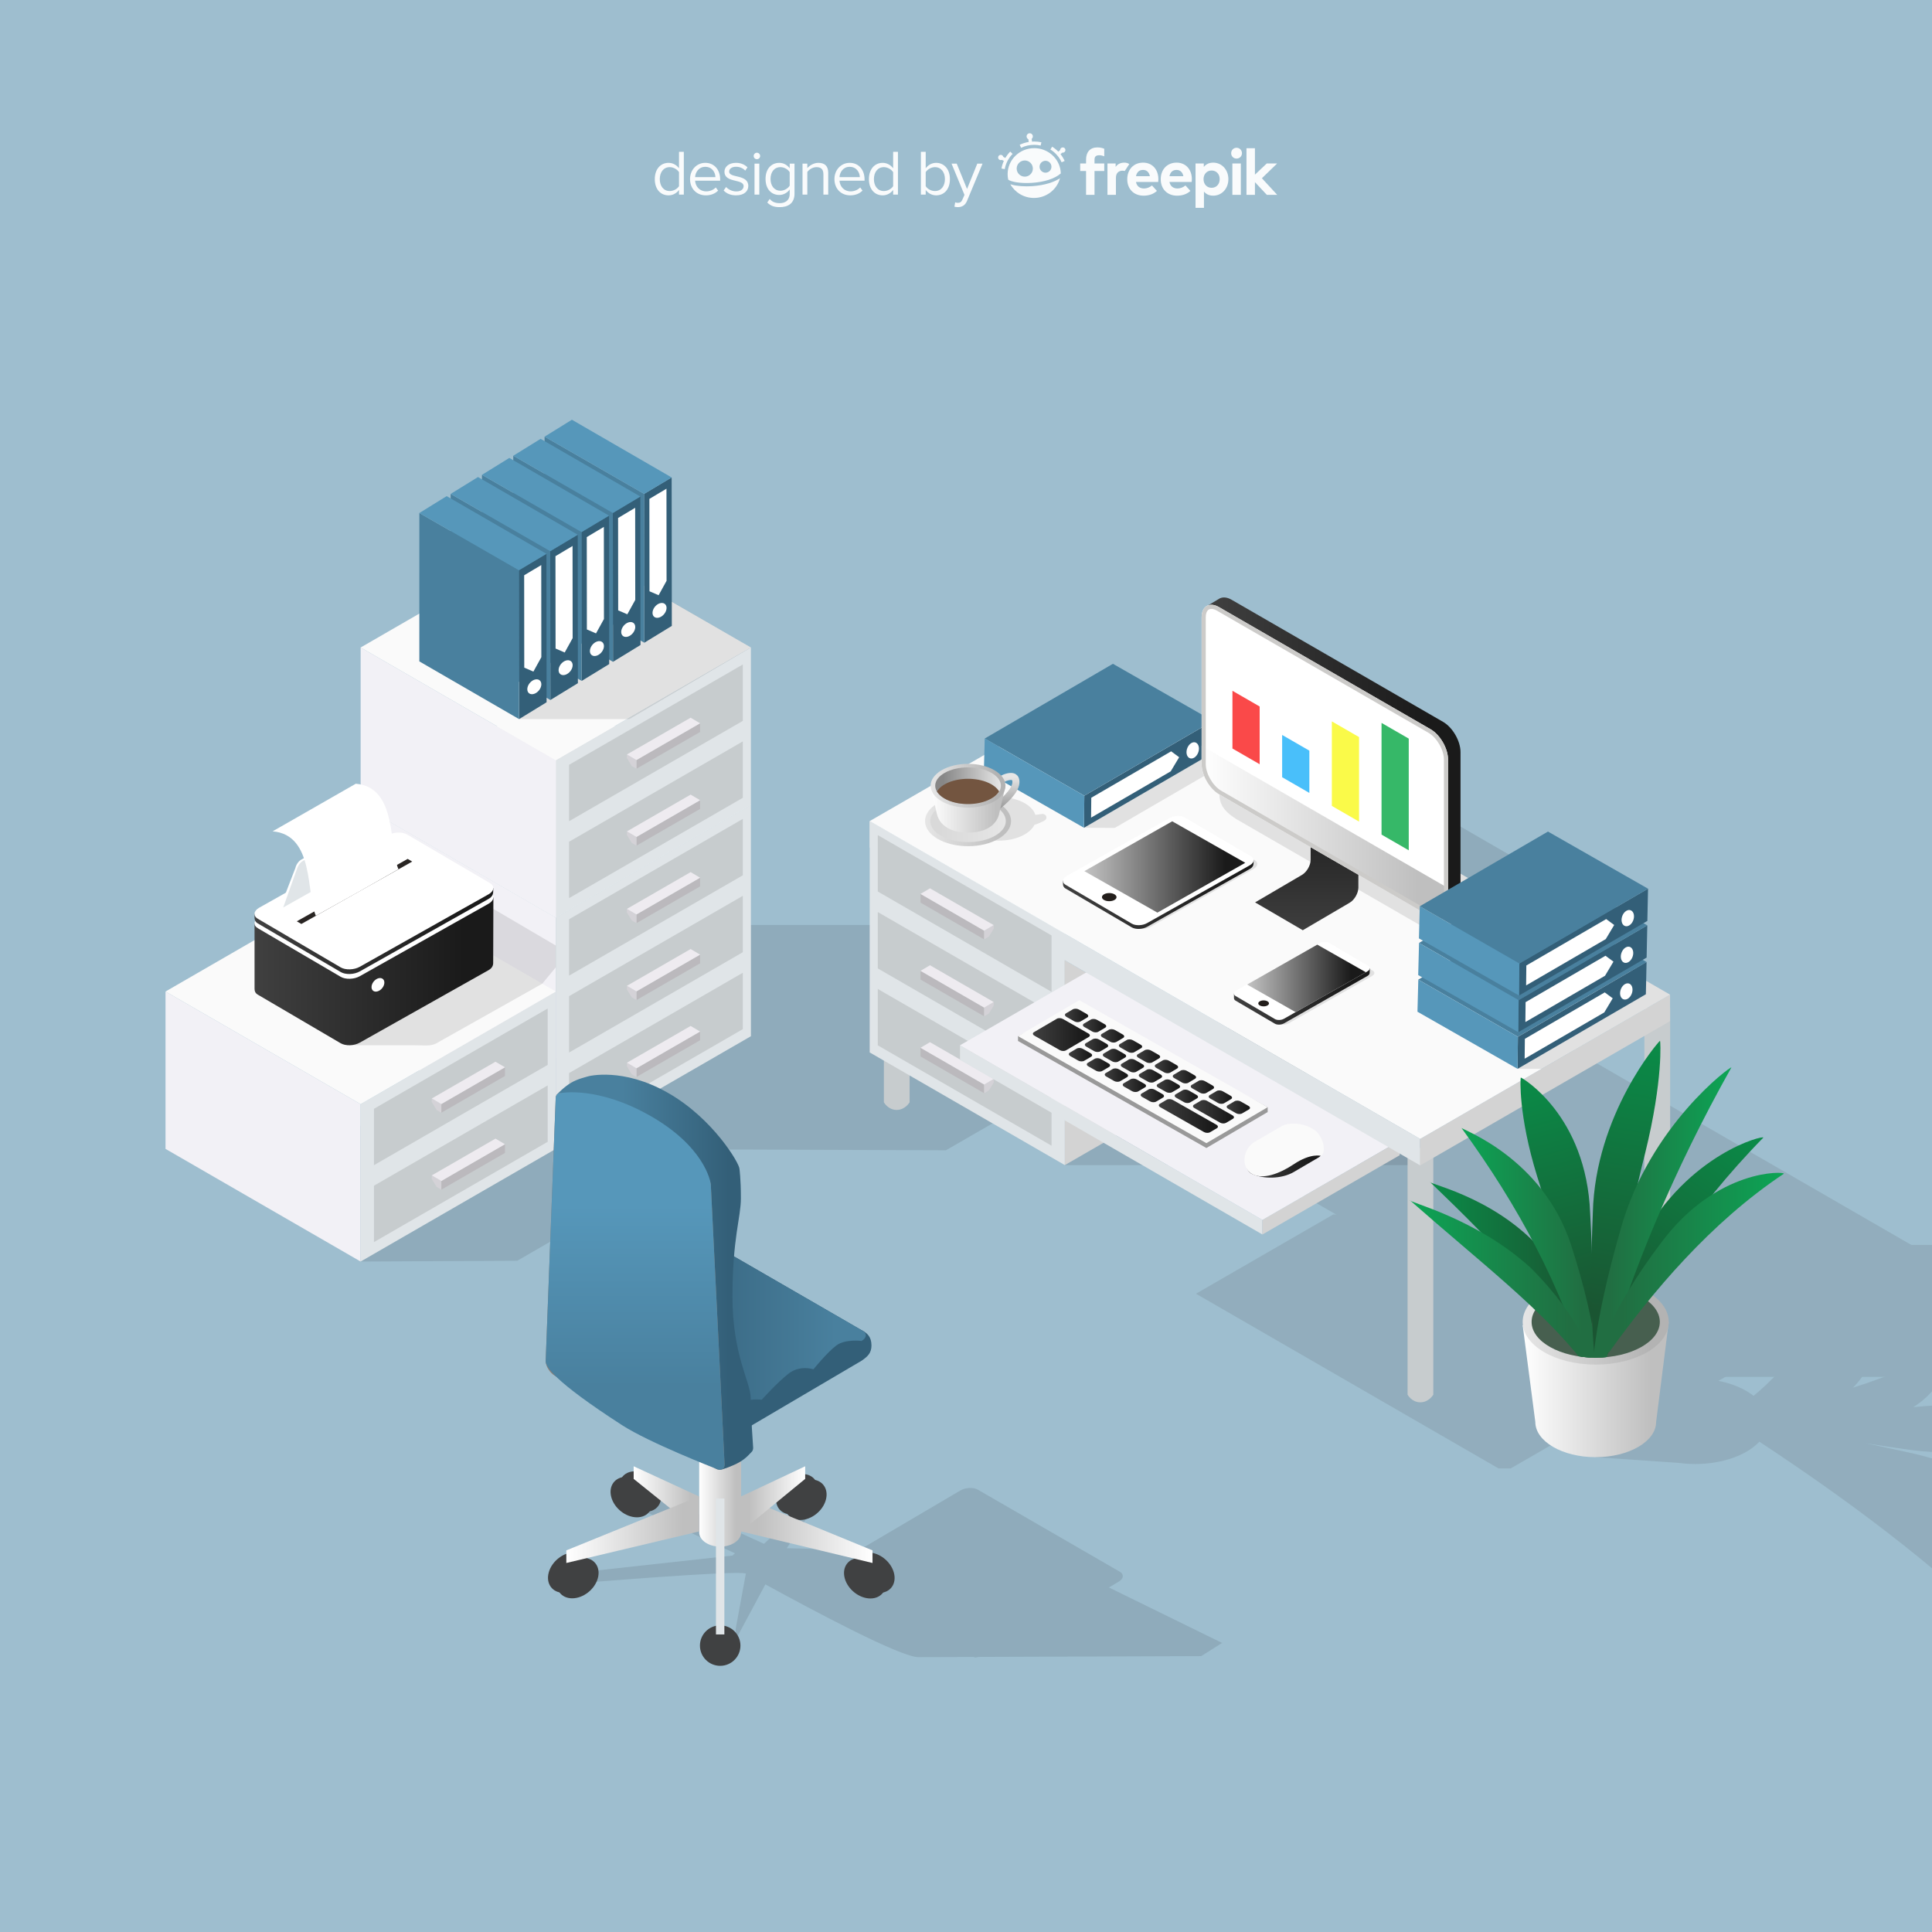 <?xml version="1.0" encoding="utf-8"?>
<!-- Generator: Adobe Illustrator 27.5.0, SVG Export Plug-In . SVG Version: 6.00 Build 0)  -->
<svg version="1.1" xmlns="http://www.w3.org/2000/svg" xmlns:xlink="http://www.w3.org/1999/xlink" x="0px" y="0px"
	 viewBox="0 0 499.999 500" style="enable-background:new 0 0 499.999 500;" xml:space="preserve">
<g id="BACKGROUND">
	<rect style="fill:#9EBECF;" width="499.999" height="500.001"/>
</g>
<g id="OBJECTS">
	<g>
		<defs>
			<rect id="SVGID_1_" width="499.999" height="500.002"/>
		</defs>
		<clipPath id="SVGID_00000088092940745374022930000013252949780884070326_">
			<use xlink:href="#SVGID_1_"  style="overflow:visible;"/>
		</clipPath>
		<g style="clip-path:url(#SVGID_00000088092940745374022930000013252949780884070326_);">
			<polygon style="opacity:0.1;" points="295.3,268.535 244.801,239.375 159.41,239.375 149.326,276.897 133.858,267.965 
				83.359,297.125 93.334,326.486 133.858,326.283 183.759,297.473 244.801,297.693 			"/>
			<g>
				<g>
					<polygon style="fill:#E0E5E8;" points="143.836,237.459 194.335,208.302 194.335,268.172 143.836,297.328 					"/>
					<g>
						<polygon style="fill:#C7CCCE;" points="147.278,257.801 192.239,231.839 192.239,246.433 147.278,272.393 						"/>
						<g>
							<polygon style="fill:#BBB9BD;" points="181.188,247.056 181.188,249.306 164.712,258.82 164.712,256.57 							"/>
							<polygon style="fill:#D4D2D7;" points="164.712,258.82 164.712,256.57 162.251,255.125 162.214,256.01 163.491,258.1 							
								"/>
							<polygon style="fill:#EEEBF0;" points="178.734,245.607 181.188,247.056 164.712,256.57 162.251,255.125 							"/>
						</g>
					</g>
					<g>
						<polygon style="fill:#C7CCCE;" points="147.278,277.705 192.239,251.746 192.239,266.342 147.278,292.299 						"/>
						<g>
							<polygon style="fill:#BBB9BD;" points="181.188,266.965 181.188,269.211 164.712,278.723 164.712,276.477 							"/>
							<polygon style="fill:#D4D2D7;" points="164.712,278.723 164.712,276.477 162.251,275.03 162.214,275.916 163.491,278.006 
															"/>
							<polygon style="fill:#EEEBF0;" points="178.734,265.516 181.188,266.965 164.712,276.477 162.251,275.03 							"/>
						</g>
					</g>
					<g>
						<polygon style="fill:#C7CCCE;" points="147.278,237.895 192.239,211.932 192.239,226.526 147.278,252.487 						"/>
						<g>
							<polygon style="fill:#BBB9BD;" points="181.188,227.15 181.188,229.397 164.712,238.914 164.712,236.665 							"/>
							<polygon style="fill:#D4D2D7;" points="164.712,238.914 164.712,236.665 162.251,235.217 162.214,236.102 163.491,238.192 
															"/>
							<polygon style="fill:#EEEBF0;" points="178.734,225.701 181.188,227.15 164.712,236.665 162.251,235.217 							"/>
						</g>
					</g>
					<polygon style="fill:#F2F1F6;" points="143.836,237.459 93.334,208.302 93.334,268.172 143.836,297.328 					"/>
					<polygon style="fill:#FAFAFA;" points="143.836,237.459 93.334,208.302 143.836,179.143 194.335,208.302 					"/>
				</g>
				<g>
					<polygon style="fill:#E0E5E8;" points="143.836,196.729 194.335,167.571 194.335,208.3 143.836,237.459 					"/>
					<g>
						<polygon style="fill:#C7CCCE;" points="147.278,197.93 192.239,171.968 192.239,186.562 147.278,212.524 						"/>
						<g>
							<polygon style="fill:#BBB9BD;" points="181.188,187.186 181.188,189.433 164.712,198.949 164.712,196.702 							"/>
							<polygon style="fill:#D4D2D7;" points="164.712,198.949 164.712,196.702 162.251,195.253 162.214,196.14 163.491,198.229 
															"/>
							<polygon style="fill:#EEEBF0;" points="178.734,185.737 181.188,187.186 164.712,196.702 162.251,195.253 							"/>
						</g>
					</g>
					<g>
						<polygon style="fill:#C7CCCE;" points="147.278,217.837 192.239,191.874 192.239,206.469 147.278,232.432 						"/>
						<g>
							<polygon style="fill:#BBB9BD;" points="181.188,207.093 181.188,209.339 164.712,218.855 164.712,216.608 							"/>
							<polygon style="fill:#D4D2D7;" points="164.712,218.855 164.712,216.608 162.251,215.16 162.214,216.046 163.491,218.135 
															"/>
							<polygon style="fill:#EEEBF0;" points="178.734,205.645 181.188,207.093 164.712,216.608 162.251,215.16 							"/>
						</g>
					</g>
					<polygon style="fill:#F2F1F6;" points="143.836,196.729 93.334,167.571 93.334,208.3 143.836,237.459 					"/>
					<polygon style="fill:#FAFAFA;" points="143.836,196.729 93.334,167.571 143.836,138.411 194.335,167.571 					"/>
				</g>
				<g>
					<polygon style="fill:#F2F1F6;" points="93.334,285.758 42.835,256.602 42.835,297.328 93.334,326.486 					"/>
					<polygon style="fill:#E0E5E8;" points="93.334,285.758 143.836,256.602 143.836,297.328 93.334,326.486 					"/>
					<g>
						<polygon style="fill:#C7CCCE;" points="96.778,286.957 141.74,260.998 141.74,275.591 96.778,301.549 						"/>
						<g>
							<polygon style="fill:#BBB9BD;" points="130.687,276.216 130.687,278.461 114.213,287.977 114.213,285.728 							"/>
							<polygon style="fill:#D4D2D7;" points="114.213,287.977 114.213,285.728 111.752,284.281 111.715,285.166 112.992,287.256 
															"/>
							<polygon style="fill:#EEEBF0;" points="128.232,274.77 130.687,276.216 114.213,285.728 111.752,284.281 							"/>
						</g>
					</g>
					<g>
						<polygon style="fill:#C7CCCE;" points="96.778,306.861 141.74,280.902 141.74,295.496 96.778,321.457 						"/>
						<g>
							<polygon style="fill:#BBB9BD;" points="130.687,296.121 130.687,298.367 114.213,307.883 114.213,305.637 							"/>
							<polygon style="fill:#D4D2D7;" points="114.213,307.883 114.213,305.637 111.752,304.185 111.715,305.072 112.992,307.162 
															"/>
							<polygon style="fill:#EEEBF0;" points="128.232,294.672 130.687,296.121 114.213,305.637 111.752,304.185 							"/>
						</g>
					</g>
					<polygon style="fill:#FAFAFA;" points="93.334,285.758 42.835,256.602 93.334,227.442 143.836,256.602 					"/>
				</g>
				<path style="opacity:0.1;" d="M143.836,244.7v5.639l-3.499,4.242l-27.408,15.425c-1.458,0.832-3.351,0.5-5.778,0.5H90.224
					c-1.265-0.744-4.798-14.951-3.337-15.775l33.352-18.778c1.452-0.828,2.669-3.528,3.938-2.785L143.836,244.7z"/>
				<g>
					<g>
						
							<linearGradient id="SVGID_00000019670875745600158160000007344746485522198697_" gradientUnits="userSpaceOnUse" x1="65.874" y1="244.616" x2="127.689" y2="244.616">
							<stop  offset="0" style="stop-color:#404040"/>
							<stop  offset="0.876" style="stop-color:#1A1A1A"/>
						</linearGradient>
						<path style="fill:url(#SVGID_00000019670875745600158160000007344746485522198697_);" d="M127.689,232.31
							c0,0-0.054,15.867-0.054,16.904c0,0.644-0.265,1.325-1.173,1.847l-33.355,18.775c-1.454,0.828-3.684,0.9-4.948,0.154
							l-21.447-12.578c-0.671-0.398-0.834-0.932-0.834-1.494c0-1.35-0.004-16.988-0.004-16.988l34.392-19.536
							c1.457-0.826,3.686-0.897,4.953-0.155L127.689,232.31z"/>
						<path style="fill:#FFFFFF;" d="M126.818,231.002c1.265,0.747,1.108,2.03-0.348,2.864l-33.354,18.771
							c-1.459,0.83-3.688,0.9-4.95,0.156L66.722,240.22c-1.265-0.744-1.11-2.034,0.35-2.858l33.352-18.777
							c1.452-0.828,3.688-0.901,4.957-0.16L126.818,231.002z"/>
					</g>
					<g>
						
							<linearGradient id="SVGID_00000107560776855923910750000010710555304245569672_" gradientUnits="userSpaceOnUse" x1="65.874" y1="234.177" x2="127.689" y2="234.177">
							<stop  offset="0" style="stop-color:#404040"/>
							<stop  offset="0.876" style="stop-color:#1A1A1A"/>
						</linearGradient>
						<path style="fill:url(#SVGID_00000107560776855923910750000010710555304245569672_);" d="M127.689,229.867
							c0,0-0.054-0.124-0.054,0.91c0,0.644-0.265,1.326-1.173,1.845l-33.355,18.778c-1.454,0.831-3.684,0.902-4.948,0.154
							l-21.447-12.58c-0.671-0.396-0.834-0.929-0.834-1.492c0-1.348-0.004-0.996-0.004-0.996l34.392-19.535
							c1.457-0.827,3.686-0.897,4.953-0.155L127.689,229.867z"/>
						<path style="fill:#FFFFFF;" d="M126.818,228.559c1.265,0.748,1.108,2.032-0.348,2.864l-33.354,18.771
							c-1.459,0.831-3.688,0.902-4.95,0.16l-21.443-12.578c-1.265-0.744-1.11-2.034,0.35-2.858l33.352-18.777
							c1.452-0.828,3.688-0.9,4.957-0.156L126.818,228.559z"/>
					</g>
					<g>
						<path style="fill:#FFFFFF;" d="M97.16,212.652c0,0,0.1,0.094-0.365-0.19c-0.296-0.177-0.677-0.24-1.165,0.029l-17.651,9.968
							c-0.773,0.432-1.354,1.388-1.521,2.142l-3.803,9.865l0.646,0.383l26.746-15.596L97.16,212.652z"/>
						<path style="fill:#E0E5E8;" d="M97.699,213.42c-0.394-0.858-0.804-1.073-1.581-0.64l-17.647,9.969
							c-0.777,0.433-1.281,1.184-1.614,2.107l-3.555,9.995l27.293-15.395L97.699,213.42z"/>
					</g>
					<polygon style="fill:#292523;" points="77.994,239.124 76.814,238.432 105.504,222.28 106.681,222.974 					"/>
					<path style="fill:#FFFFFF;" d="M92.08,202.826c10.901,0.921,8.513,16.42,11.042,22.128
						c-9.157,5.239-11.363,6.477-21.376,12.049c-2.54-5.711-0.292-20.936-11.192-21.857
						C79.713,209.904,82.925,208.067,92.08,202.826z"/>
					<path style="fill:#FFFFFF;" d="M99.472,254.289c0-0.918-0.746-1.397-1.663-1.076c-0.915,0.324-1.658,1.33-1.658,2.245
						c0,0.917,0.744,1.398,1.658,1.073C98.727,256.209,99.472,255.204,99.472,254.289z"/>
				</g>
				<polygon style="opacity:0.1;" points="134.337,186.104 162.874,186.104 194.335,167.571 158.32,146.672 				"/>
				<g>
					<g>
						<polygon style="fill:#335F78;" points="166.702,127.819 173.823,123.565 173.865,161.981 166.742,166.339 						"/>
						<polygon style="fill:#49809E;" points="140.936,113.005 166.702,127.819 166.742,166.339 140.929,151.403 						"/>
						<polygon style="fill:#5697BA;" points="140.936,113.005 166.702,127.819 173.823,123.565 148.009,108.629 						"/>
						<polygon style="fill:#FFFFFF;" points="168.061,129.115 172.481,126.475 172.504,150.316 170.45,154.04 168.085,153.021 
													"/>
						<path style="fill:#FFFFFF;" d="M172.504,157.329c0-1.005-0.814-1.53-1.821-1.178c-0.998,0.354-1.813,1.456-1.813,2.459
							c0,1.004,0.815,1.529,1.813,1.175C171.69,159.433,172.504,158.332,172.504,157.329z"/>
					</g>
					<g>
						<polygon style="fill:#335F78;" points="158.599,132.761 165.723,128.506 165.764,166.922 158.641,171.28 						"/>
						<polygon style="fill:#49809E;" points="132.835,117.947 158.599,132.761 158.641,171.28 132.827,156.344 						"/>
						<polygon style="fill:#5697BA;" points="132.835,117.947 158.599,132.761 165.723,128.506 139.908,113.57 						"/>
						<polygon style="fill:#FFFFFF;" points="159.96,134.056 164.379,131.415 164.404,155.257 162.35,158.981 159.985,157.962 
													"/>
						<path style="fill:#FFFFFF;" d="M164.404,162.27c0-1.005-0.817-1.53-1.821-1.178c-1.002,0.355-1.817,1.456-1.817,2.461
							c0,1.003,0.814,1.528,1.817,1.174C163.587,164.374,164.404,163.274,164.404,162.27z"/>
					</g>
					<g>
						<polygon style="fill:#335F78;" points="150.498,137.702 157.62,133.448 157.66,171.863 150.538,176.221 						"/>
						<polygon style="fill:#49809E;" points="124.732,122.888 150.498,137.702 150.538,176.221 124.726,161.285 						"/>
						<polygon style="fill:#5697BA;" points="124.732,122.888 150.498,137.702 157.62,133.448 131.808,118.511 						"/>
						<polygon style="fill:#FFFFFF;" points="151.857,138.998 156.278,136.356 156.301,160.199 154.247,163.922 151.882,162.903 
													"/>
						<path style="fill:#FFFFFF;" d="M156.301,167.21c0-1.005-0.815-1.53-1.821-1.178c-1.001,0.355-1.815,1.456-1.815,2.461
							c0,1.004,0.814,1.529,1.815,1.175C155.486,169.316,156.301,168.215,156.301,167.21z"/>
					</g>
					<g>
						<polygon style="fill:#335F78;" points="142.396,142.643 149.518,138.389 149.559,176.805 142.438,181.162 						"/>
						<polygon style="fill:#49809E;" points="116.63,127.829 142.396,142.643 142.438,181.162 116.623,166.226 						"/>
						<polygon style="fill:#5697BA;" points="116.63,127.829 142.396,142.643 149.518,138.389 123.705,123.454 						"/>
						<polygon style="fill:#FFFFFF;" points="143.754,143.938 148.176,141.297 148.201,165.14 146.146,168.863 143.782,167.844 
													"/>
						<path style="fill:#FFFFFF;" d="M148.201,172.151c0-1.004-0.817-1.529-1.821-1.178c-1.002,0.355-1.817,1.456-1.817,2.461
							c0,1.004,0.814,1.529,1.817,1.175C147.384,174.257,148.201,173.156,148.201,172.151z"/>
					</g>
					<g>
						<polygon style="fill:#335F78;" points="134.295,147.585 141.417,143.33 141.457,181.745 134.337,186.104 						"/>
						<polygon style="fill:#49809E;" points="108.527,132.77 134.295,147.585 134.337,186.104 108.523,171.168 						"/>
						<polygon style="fill:#5697BA;" points="108.527,132.77 134.295,147.585 141.417,143.33 115.603,128.395 						"/>
						<polygon style="fill:#FFFFFF;" points="135.654,148.879 140.075,146.239 140.098,170.081 138.044,173.805 135.677,172.786 
													"/>
						<path style="fill:#FFFFFF;" d="M140.098,177.094c0-1.005-0.815-1.531-1.821-1.178c-1,0.354-1.814,1.454-1.814,2.46
							c0,1.004,0.814,1.528,1.814,1.175C139.283,179.198,140.098,178.097,140.098,177.094z"/>
					</g>
				</g>
			</g>
		</g>
		<g style="clip-path:url(#SVGID_00000088092940745374022930000013252949780884070326_);">
			<polygon style="opacity:0.1;" points="275.577,301.527 368.024,301.527 320.484,263.699 			"/>
			<g>
				<g style="opacity:0.1;">
					<g>
						<g>
							<path style="fill:#211915;" d="M548.708,401.66c-0.125-0.264-27.143-20.063-55.958-26.027
								c-3.555-0.787-6.842-1.486-9.893-2.115c2.959,0.469,6.117,0.947,9.505,1.43c28.256,4.461,33.469-9.447,33.377-9.705
								c-0.096-0.113-11.029-2.695-27.218-1.365c-1.055,0.103-2.176,0.197-3.342,0.287c9.746-6.176,10.342-16.4,10.717-16.357
								c-8.367,4.646-17.067,8.414-26.348,11.318c8.889-8.861,7.13-22.363,7.863-22.049c-3.446,3.508-6.772,6.768-10.088,9.787
								c2.679-7.523,2.524-14.494,2.866-15.611c-10.272,12.234-17.31,22.541-26.359,29.988c-3.446-2.701-8.931-4.465-15.135-4.465
								c-0.846,0-1.675,0.043-2.496,0.107v-0.012l-0.229,0.031c-1.175,0.1-2.316,0.26-3.408,0.48l-15.827,2.227l-3.773,17.504
								l21.442,1.478c1.379,0.188,2.813,0.297,4.292,0.297c7.184,0,13.426-2.342,16.626-5.783
								c20.877,13.766,45.49,31.553,65.671,51.867c0.555,0.283-1.763-7.736-12.189-18.639c7.01,4.945,14.006,10.135,20.881,15.553
								c0.733,0.313-8.209-14.473-29.765-29.141c15.302,7.525,31.152,15.877,47.324,25.084c0.43,0.057-16.905-16.537-41.882-29.443
								c3.3,1.19,6.488,2.359,9.45,3.473C537.711,400.334,548.808,401.773,548.708,401.66z M459.965,369.326
								c0.12,0.023,0.241,0.051,0.366,0.076c-0.179-0.027-0.358-0.055-0.533-0.082C459.852,369.322,459.911,369.322,459.965,369.326
								z"/>
							<path style="fill:#211915;" d="M480.191,331.252c0.046-0.057,0.088-0.109,0.138-0.164
								C480.27,331.059,480.229,331.129,480.191,331.252z"/>
						</g>
					</g>
					<polygon style="fill:#211915;" points="500.155,325.367 357.699,243.111 354.75,244.813 351.804,243.111 287.133,280.449 
						429.591,362.707 435.484,362.707 					"/>
					<polygon style="fill:#211915;" points="426.537,359.494 348.269,314.299 345.047,314.299 309.514,334.813 387.784,380.008 
						391.005,380.008 					"/>
					<polygon style="fill:#211915;" points="486.242,322.191 436.147,356.332 500.188,356.332 533.491,336.975 507.589,322.191 
											"/>
				</g>
				<g>
					<g>
						<path style="fill:#C7CCCE;" d="M235.407,285.27c0,0-1.133,1.978-3.358,1.978c-2.231,0-3.303-1.978-3.303-1.978v-63.871h6.661
							V285.27z"/>
						<path style="fill:#C7CCCE;" d="M296.701,248.992c0,0-1.136,1.981-3.36,1.981c-2.231,0-3.305-1.981-3.305-1.981v-63.871h6.665
							V248.992z"/>
					</g>
					<polygon style="fill:#E0E5E8;" points="275.577,241.656 225.077,212.499 225.077,272.369 275.577,301.527 					"/>
					<g>
						<polygon style="fill:#C7CCCE;" points="272.134,261.997 227.173,236.036 227.173,250.63 272.134,276.59 						"/>
						<g>
							<polygon style="fill:#BBB9BD;" points="238.224,251.253 238.224,253.503 254.7,263.018 254.7,260.768 							"/>
							<polygon style="fill:#D4D2D7;" points="254.7,263.018 254.7,260.768 257.161,259.32 257.198,260.207 255.918,262.297 							
								"/>
							<polygon style="fill:#EEEBF0;" points="240.678,249.805 238.224,251.253 254.7,260.768 257.161,259.32 							"/>
						</g>
					</g>
					<g>
						<polygon style="fill:#C7CCCE;" points="272.134,281.902 227.173,255.943 227.173,270.537 272.134,296.5 						"/>
						<g>
							<polygon style="fill:#BBB9BD;" points="238.224,271.162 238.224,273.408 254.7,282.924 254.7,280.676 							"/>
							<polygon style="fill:#D4D2D7;" points="254.7,282.924 254.7,280.676 257.161,279.227 257.198,280.113 255.918,282.203 
															"/>
							<polygon style="fill:#EEEBF0;" points="240.678,269.713 238.224,271.162 254.7,280.676 257.161,279.227 							"/>
						</g>
					</g>
					<g>
						<path style="fill:#C7CCCE;" d="M370.939,360.94c0,0-1.134,1.978-3.358,1.978c-2.232,0-3.303-1.978-3.303-1.978v-63.871h6.661
							V360.94z"/>
						<path style="fill:#C7CCCE;" d="M432.234,324.662c0,0-1.137,1.98-3.361,1.98c-2.232,0-3.305-1.98-3.305-1.98v-63.871h6.666
							V324.662z"/>
					</g>
					<polygon style="fill:#D3D3D3;" points="275.512,248.49 275.577,301.527 321.434,275.073 					"/>
					<g>
						<polygon style="fill:#E0E5E8;" points="248.446,270.523 248.446,274.294 326.715,319.484 326.715,315.717 						"/>
						<polygon style="fill:#D3D3D3;" points="326.715,319.484 326.715,315.717 362.247,295.203 362.247,298.967 						"/>
						<polygon style="fill:#F2F1F6;" points="283.979,250.009 248.446,270.523 326.715,315.717 362.247,295.203 						"/>
					</g>
					<g>
						<polygon style="fill:#E0E5E8;" points="225.077,212.499 225.077,219.354 367.535,301.609 367.535,294.756 						"/>
						<polygon style="fill:#D3D3D3;" points="367.535,301.609 367.535,294.756 432.205,257.418 432.205,264.266 						"/>
						<polygon style="fill:#FAFAFA;" points="289.749,175.161 225.077,212.499 367.535,294.756 432.205,257.418 						"/>
					</g>
					<path style="fill:#FFFFFF;" d="M354.08,250.007c0.603,0.354,0.529,0.965-0.162,1.358l-21.633,12.289
						c-0.694,0.393-1.757,0.424-2.351,0.072l-10.182-5.969c-0.603-0.355-0.525-0.965,0.166-1.357l21.631-12.29
						c0.692-0.394,1.746-0.427,2.354-0.075L354.08,250.007z"/>
					<path style="fill:#FFFFFF;" d="M354.08,250.007c0.603,0.354,0.529,0.965-0.162,1.358l-21.633,12.289
						c-0.694,0.393-1.757,0.424-2.351,0.072l-10.182-5.969c-0.603-0.355-0.525-0.965,0.166-1.357l21.631-12.29
						c0.692-0.394,1.746-0.427,2.354-0.075L354.08,250.007z"/>
					<path style="opacity:0.1;" d="M324.71,222.576c1.013,0.597,0.886,1.621-0.276,2.286l-26.636,14.991
						c-1.166,0.665-2.95,0.721-3.954,0.127l-17.122-10.043c-1.013-0.598-0.89-1.623,0.279-2.283l26.633-14.995
						c1.163-0.664,2.942-0.721,3.959-0.127L324.71,222.576z"/>
					<g>
						<polygon style="fill:#C7CCCE;" points="272.134,242.092 227.173,216.129 227.173,230.723 272.134,256.685 						"/>
						<g>
							<polygon style="fill:#BBB9BD;" points="238.224,231.347 238.224,233.594 254.7,243.11 254.7,240.862 							"/>
							<polygon style="fill:#D4D2D7;" points="254.7,243.11 254.7,240.862 257.161,239.414 257.198,240.301 255.918,242.39 							
								"/>
							<polygon style="fill:#EEEBF0;" points="240.678,229.899 238.224,231.347 254.7,240.862 257.161,239.414 							"/>
						</g>
					</g>
					<g>
						<polygon style="fill:#999999;" points="312.21,297.1 328.074,287.797 328.074,286.543 279.318,260.098 263.458,268.152 
							263.458,269.404 						"/>
						<polygon style="fill:#FAFAFA;" points="312.21,295.846 328.074,286.543 279.318,258.845 263.458,268.152 						"/>
						
							<linearGradient id="SVGID_00000153667654088127412460000012470828546707314817_" gradientUnits="userSpaceOnUse" x1="267.311" y1="267.743" x2="282.053" y2="267.743">
							<stop  offset="0" style="stop-color:#404040"/>
							<stop  offset="0.876" style="stop-color:#1A1A1A"/>
						</linearGradient>
						<path style="fill:url(#SVGID_00000153667654088127412460000012470828546707314817_);" d="M267.576,267.127
							c-0.395,0.235-0.34,0.639,0.11,0.898l6.619,3.762c0.465,0.257,1.163,0.283,1.557,0.051l5.921-3.476
							c0.397-0.233,0.355-0.64-0.108-0.899l-6.612-3.762c-0.457-0.262-1.161-0.283-1.557-0.05L267.576,267.127z"/>
						
							<linearGradient id="SVGID_00000179636451367093313580000006287153635447079832_" gradientUnits="userSpaceOnUse" x1="308.746" y1="287.714" x2="319.347" y2="287.714">
							<stop  offset="0" style="stop-color:#404040"/>
							<stop  offset="0.876" style="stop-color:#1A1A1A"/>
						</linearGradient>
						<path style="fill:url(#SVGID_00000179636451367093313580000006287153635447079832_);" d="M309.016,285.879
							c-0.398,0.236-0.352,0.639,0.11,0.898l6.617,3.762c0.456,0.262,1.156,0.283,1.561,0.049l1.769-1.045
							c0.404-0.236,0.355-0.639-0.103-0.895l-6.619-3.762c-0.457-0.26-1.159-0.279-1.557-0.045L309.016,285.879z"/>
						
							<linearGradient id="SVGID_00000102525340978565766150000005656626033099700642_" gradientUnits="userSpaceOnUse" x1="304.013" y1="283.727" x2="310.045" y2="283.727">
							<stop  offset="0" style="stop-color:#404040"/>
							<stop  offset="0.876" style="stop-color:#1A1A1A"/>
						</linearGradient>
						<path style="fill:url(#SVGID_00000102525340978565766150000005656626033099700642_);" d="M304.283,283.19
							c-0.404,0.238-0.344,0.641,0.108,0.898l2.054,1.168c0.456,0.256,1.156,0.281,1.555,0.045l1.775-1.039
							c0.399-0.234,0.35-0.639-0.108-0.898l-2.046-1.162c-0.457-0.262-1.163-0.283-1.561-0.051L304.283,283.19z"/>
						
							<linearGradient id="SVGID_00000085233312084740402200000015241537122209084573_" gradientUnits="userSpaceOnUse" x1="299.363" y1="281.085" x2="305.395" y2="281.085">
							<stop  offset="0" style="stop-color:#404040"/>
							<stop  offset="0.876" style="stop-color:#1A1A1A"/>
						</linearGradient>
						<path style="fill:url(#SVGID_00000085233312084740402200000015241537122209084573_);" d="M299.634,280.549
							c-0.402,0.234-0.351,0.637,0.108,0.9l2.05,1.162c0.456,0.26,1.161,0.285,1.555,0.047l1.774-1.037
							c0.404-0.234,0.353-0.637-0.107-0.904l-2.044-1.158c-0.463-0.262-1.163-0.283-1.557-0.047L299.634,280.549z"/>
						
							<linearGradient id="SVGID_00000133517954274222932930000011437414985530625166_" gradientUnits="userSpaceOnUse" x1="294.712" y1="278.442" x2="300.744" y2="278.442">
							<stop  offset="0" style="stop-color:#404040"/>
							<stop  offset="0.876" style="stop-color:#1A1A1A"/>
						</linearGradient>
						<path style="fill:url(#SVGID_00000133517954274222932930000011437414985530625166_);" d="M294.98,277.908
							c-0.396,0.234-0.346,0.637,0.108,0.898l2.05,1.162c0.46,0.262,1.158,0.283,1.557,0.053l1.781-1.049
							c0.397-0.23,0.346-0.635-0.112-0.895l-2.046-1.163c-0.459-0.261-1.163-0.286-1.561-0.05L294.98,277.908z"/>
						
							<linearGradient id="SVGID_00000166652694166368490740000004792474961877453244_" gradientUnits="userSpaceOnUse" x1="290.061" y1="275.8" x2="296.09" y2="275.8">
							<stop  offset="0" style="stop-color:#404040"/>
							<stop  offset="0.876" style="stop-color:#1A1A1A"/>
						</linearGradient>
						<path style="fill:url(#SVGID_00000166652694166368490740000004792474961877453244_);" d="M290.332,275.268
							c-0.402,0.228-0.348,0.635,0.108,0.899l2.048,1.161c0.458,0.262,1.158,0.283,1.559,0.049l1.773-1.045
							c0.397-0.234,0.352-0.639-0.108-0.897l-2.047-1.166c-0.458-0.259-1.156-0.281-1.556-0.047L290.332,275.268z"/>
						
							<linearGradient id="SVGID_00000054264157225632060790000012788838899346369169_" gradientUnits="userSpaceOnUse" x1="285.41" y1="273.157" x2="291.441" y2="273.157">
							<stop  offset="0" style="stop-color:#404040"/>
							<stop  offset="0.876" style="stop-color:#1A1A1A"/>
						</linearGradient>
						<path style="fill:url(#SVGID_00000054264157225632060790000012788838899346369169_);" d="M285.679,272.623
							c-0.402,0.233-0.344,0.637,0.11,0.899l2.046,1.164c0.458,0.258,1.156,0.281,1.561,0.046l1.779-1.04
							c0.392-0.232,0.348-0.637-0.119-0.897l-2.039-1.165c-0.461-0.26-1.165-0.279-1.563-0.048L285.679,272.623z"/>
						
							<linearGradient id="SVGID_00000137124119861215928380000011090277560797123721_" gradientUnits="userSpaceOnUse" x1="280.759" y1="270.516" x2="286.788" y2="270.516">
							<stop  offset="0" style="stop-color:#404040"/>
							<stop  offset="0.876" style="stop-color:#1A1A1A"/>
						</linearGradient>
						<path style="fill:url(#SVGID_00000137124119861215928380000011090277560797123721_);" d="M281.025,269.977
							c-0.395,0.238-0.346,0.641,0.116,0.902l2.044,1.165c0.461,0.259,1.16,0.281,1.561,0.048l1.777-1.042
							c0.394-0.233,0.344-0.64-0.11-0.899l-2.05-1.163c-0.459-0.257-1.157-0.279-1.56-0.052L281.025,269.977z"/>
						
							<linearGradient id="SVGID_00000177445440555832709220000012489491248678096288_" gradientUnits="userSpaceOnUse" x1="299.901" y1="288.813" x2="315.196" y2="288.813">
							<stop  offset="0" style="stop-color:#404040"/>
							<stop  offset="0.876" style="stop-color:#1A1A1A"/>
						</linearGradient>
						<path style="fill:url(#SVGID_00000177445440555832709220000012489491248678096288_);" d="M300.169,285.65
							c-0.397,0.229-0.348,0.635,0.107,0.897l11.311,6.426c0.462,0.262,1.171,0.283,1.568,0.049l1.772-1.043
							c0.397-0.234,0.348-0.633-0.108-0.896l-11.317-6.428c-0.459-0.262-1.159-0.285-1.557-0.047L300.169,285.65z"/>
						
							<linearGradient id="SVGID_00000035508119613759067730000016561174225329947322_" gradientUnits="userSpaceOnUse" x1="295.212" y1="283.519" x2="301.241" y2="283.519">
							<stop  offset="0" style="stop-color:#404040"/>
							<stop  offset="0.876" style="stop-color:#1A1A1A"/>
						</linearGradient>
						<path style="fill:url(#SVGID_00000035508119613759067730000016561174225329947322_);" d="M295.482,282.984
							c-0.402,0.232-0.348,0.639,0.11,0.902l2.052,1.16c0.452,0.262,1.157,0.281,1.553,0.049l1.777-1.045
							c0.396-0.23,0.348-0.633-0.112-0.897l-2.049-1.162c-0.456-0.262-1.156-0.285-1.552-0.053L295.482,282.984z"/>
						
							<linearGradient id="SVGID_00000133492151265019088930000000489619030432818108_" gradientUnits="userSpaceOnUse" x1="290.564" y1="280.876" x2="296.595" y2="280.876">
							<stop  offset="0" style="stop-color:#404040"/>
							<stop  offset="0.876" style="stop-color:#1A1A1A"/>
						</linearGradient>
						<path style="fill:url(#SVGID_00000133492151265019088930000000489619030432818108_);" d="M290.832,280.342
							c-0.396,0.234-0.348,0.639,0.108,0.898l2.048,1.164c0.463,0.26,1.163,0.281,1.563,0.047l1.773-1.041
							c0.402-0.232,0.35-0.635-0.108-0.896l-2.05-1.164c-0.457-0.262-1.163-0.283-1.557-0.049L290.832,280.342z"/>
						
							<linearGradient id="SVGID_00000141431649179591274040000010508467539580821634_" gradientUnits="userSpaceOnUse" x1="285.908" y1="278.235" x2="291.938" y2="278.235">
							<stop  offset="0" style="stop-color:#404040"/>
							<stop  offset="0.876" style="stop-color:#1A1A1A"/>
						</linearGradient>
						<path style="fill:url(#SVGID_00000141431649179591274040000010508467539580821634_);" d="M286.179,277.701
							c-0.4,0.23-0.351,0.637,0.108,0.895l2.052,1.168c0.454,0.258,1.156,0.279,1.557,0.045l1.775-1.039
							c0.394-0.234,0.348-0.639-0.108-0.898l-2.051-1.164c-0.46-0.259-1.16-0.279-1.554-0.049L286.179,277.701z"/>
						
							<linearGradient id="SVGID_00000163758826394737930160000011832862738233891223_" gradientUnits="userSpaceOnUse" x1="281.262" y1="275.593" x2="287.291" y2="275.593">
							<stop  offset="0" style="stop-color:#404040"/>
							<stop  offset="0.876" style="stop-color:#1A1A1A"/>
						</linearGradient>
						<path style="fill:url(#SVGID_00000163758826394737930160000011832862738233891223_);" d="M281.531,275.059
							c-0.397,0.23-0.35,0.635,0.108,0.898l2.042,1.162c0.46,0.262,1.165,0.283,1.566,0.05l1.775-1.046
							c0.396-0.228,0.348-0.635-0.11-0.896l-2.057-1.166c-0.452-0.254-1.152-0.277-1.557-0.046L281.531,275.059z"/>
						
							<linearGradient id="SVGID_00000101098239143846570740000014190895178229253020_" gradientUnits="userSpaceOnUse" x1="276.609" y1="272.949" x2="282.638" y2="272.949">
							<stop  offset="0" style="stop-color:#404040"/>
							<stop  offset="0.876" style="stop-color:#1A1A1A"/>
						</linearGradient>
						<path style="fill:url(#SVGID_00000101098239143846570740000014190895178229253020_);" d="M276.874,272.416
							c-0.393,0.234-0.344,0.639,0.114,0.899l2.048,1.162c0.457,0.264,1.156,0.284,1.553,0.053l1.783-1.048
							c0.393-0.231,0.344-0.638-0.11-0.896l-2.053-1.163c-0.464-0.265-1.16-0.286-1.556-0.05L276.874,272.416z"/>
						
							<linearGradient id="SVGID_00000064346880793740010810000000899013735353644170_" gradientUnits="userSpaceOnUse" x1="317.467" y1="286.576" x2="323.499" y2="286.576">
							<stop  offset="0" style="stop-color:#404040"/>
							<stop  offset="0.876" style="stop-color:#1A1A1A"/>
						</linearGradient>
						<path style="fill:url(#SVGID_00000064346880793740010810000000899013735353644170_);" d="M317.738,286.041
							c-0.398,0.234-0.353,0.637,0.108,0.9l2.05,1.164c0.456,0.258,1.158,0.279,1.555,0.045l1.779-1.039
							c0.399-0.232,0.348-0.637-0.111-0.9l-2.048-1.164c-0.46-0.256-1.156-0.279-1.554-0.047L317.738,286.041z"/>
						
							<linearGradient id="SVGID_00000057107619660311417950000000437056802796728468_" gradientUnits="userSpaceOnUse" x1="312.817" y1="283.935" x2="318.848" y2="283.935">
							<stop  offset="0" style="stop-color:#404040"/>
							<stop  offset="0.876" style="stop-color:#1A1A1A"/>
						</linearGradient>
						<path style="fill:url(#SVGID_00000057107619660311417950000000437056802796728468_);" d="M313.087,283.398
							c-0.4,0.236-0.351,0.639,0.11,0.898l2.048,1.164c0.456,0.262,1.154,0.283,1.557,0.051l1.774-1.047
							c0.4-0.229,0.353-0.633-0.112-0.893l-2.044-1.166c-0.46-0.26-1.162-0.281-1.56-0.049L313.087,283.398z"/>
						
							<linearGradient id="SVGID_00000040544776327833749070000007407838481034238879_" gradientUnits="userSpaceOnUse" x1="308.167" y1="281.291" x2="314.196" y2="281.291">
							<stop  offset="0" style="stop-color:#404040"/>
							<stop  offset="0.876" style="stop-color:#1A1A1A"/>
						</linearGradient>
						<path style="fill:url(#SVGID_00000040544776327833749070000007407838481034238879_);" d="M308.439,280.762
							c-0.404,0.229-0.35,0.633,0.108,0.895l2.046,1.16c0.46,0.262,1.158,0.287,1.555,0.053l1.781-1.045
							c0.396-0.234,0.346-0.637-0.112-0.898l-2.049-1.162c-0.458-0.26-1.156-0.283-1.561-0.049L308.439,280.762z"/>
						
							<linearGradient id="SVGID_00000164475218566650565970000011105422027766249113_" gradientUnits="userSpaceOnUse" x1="303.512" y1="278.649" x2="309.543" y2="278.649">
							<stop  offset="0" style="stop-color:#404040"/>
							<stop  offset="0.876" style="stop-color:#1A1A1A"/>
						</linearGradient>
						<path style="fill:url(#SVGID_00000164475218566650565970000011105422027766249113_);" d="M303.785,278.115
							c-0.4,0.234-0.357,0.637,0.11,0.896l2.048,1.166c0.458,0.258,1.158,0.281,1.557,0.053l1.775-1.049
							c0.397-0.23,0.348-0.637-0.115-0.896l-2.037-1.162c-0.467-0.262-1.167-0.285-1.567-0.05L303.785,278.115z"/>
						
							<linearGradient id="SVGID_00000152235085446932713890000004288868002337237144_" gradientUnits="userSpaceOnUse" x1="298.862" y1="276.006" x2="304.893" y2="276.006">
							<stop  offset="0" style="stop-color:#404040"/>
							<stop  offset="0.876" style="stop-color:#1A1A1A"/>
						</linearGradient>
						<path style="fill:url(#SVGID_00000152235085446932713890000004288868002337237144_);" d="M299.128,275.473
							c-0.394,0.232-0.348,0.636,0.121,0.898l2.04,1.16c0.465,0.264,1.165,0.285,1.563,0.053l1.77-1.044
							c0.402-0.231,0.351-0.638-0.11-0.893l-2.044-1.165c-0.456-0.263-1.158-0.286-1.558-0.052L299.128,275.473z"/>
						
							<linearGradient id="SVGID_00000098182757130265473890000014802557922282492848_" gradientUnits="userSpaceOnUse" x1="294.212" y1="273.365" x2="300.241" y2="273.365">
							<stop  offset="0" style="stop-color:#404040"/>
							<stop  offset="0.876" style="stop-color:#1A1A1A"/>
						</linearGradient>
						<path style="fill:url(#SVGID_00000098182757130265473890000014802557922282492848_);" d="M294.478,272.829
							c-0.395,0.237-0.344,0.638,0.112,0.896l2.05,1.168c0.454,0.258,1.156,0.283,1.557,0.047l1.773-1.039
							c0.4-0.236,0.352-0.641-0.105-0.9l-2.049-1.162c-0.46-0.261-1.16-0.281-1.558-0.051L294.478,272.829z"/>
						
							<linearGradient id="SVGID_00000023239079141789632250000002933785411194977412_" gradientUnits="userSpaceOnUse" x1="289.561" y1="270.722" x2="295.589" y2="270.722">
							<stop  offset="0" style="stop-color:#404040"/>
							<stop  offset="0.876" style="stop-color:#1A1A1A"/>
						</linearGradient>
						<path style="fill:url(#SVGID_00000023239079141789632250000002933785411194977412_);" d="M289.83,270.19
							c-0.398,0.231-0.349,0.638,0.114,0.895l2.044,1.164c0.456,0.262,1.16,0.285,1.561,0.052l1.773-1.044
							c0.396-0.23,0.348-0.637-0.113-0.897l-2.046-1.161c-0.454-0.266-1.158-0.285-1.561-0.049L289.83,270.19z"/>
						
							<linearGradient id="SVGID_00000181088648074437435530000010035278464128227003_" gradientUnits="userSpaceOnUse" x1="284.909" y1="268.08" x2="290.94" y2="268.08">
							<stop  offset="0" style="stop-color:#404040"/>
							<stop  offset="0.876" style="stop-color:#1A1A1A"/>
						</linearGradient>
						<path style="fill:url(#SVGID_00000181088648074437435530000010035278464128227003_);" d="M285.179,267.55
							c-0.4,0.228-0.348,0.634,0.108,0.892l2.054,1.166c0.457,0.26,1.152,0.279,1.551,0.051l1.777-1.046
							c0.4-0.233,0.352-0.638-0.108-0.896l-2.049-1.165c-0.458-0.259-1.162-0.281-1.558-0.048L285.179,267.55z"/>
						
							<linearGradient id="SVGID_00000057140351942944879740000011689019819292625813_" gradientUnits="userSpaceOnUse" x1="280.256" y1="265.438" x2="286.287" y2="265.438">
							<stop  offset="0" style="stop-color:#404040"/>
							<stop  offset="0.876" style="stop-color:#1A1A1A"/>
						</linearGradient>
						<path style="fill:url(#SVGID_00000057140351942944879740000011689019819292625813_);" d="M280.527,264.904
							c-0.4,0.232-0.353,0.637,0.112,0.895l2.048,1.163c0.459,0.263,1.158,0.288,1.557,0.052l1.771-1.043
							c0.402-0.231,0.353-0.638-0.103-0.897l-2.051-1.164c-0.456-0.259-1.156-0.283-1.554-0.053L280.527,264.904z"/>
						
							<linearGradient id="SVGID_00000084527864553666100510000004530438525092339106_" gradientUnits="userSpaceOnUse" x1="275.606" y1="262.795" x2="281.635" y2="262.795">
							<stop  offset="0" style="stop-color:#404040"/>
							<stop  offset="0.876" style="stop-color:#1A1A1A"/>
						</linearGradient>
						<path style="fill:url(#SVGID_00000084527864553666100510000004530438525092339106_);" d="M275.87,262.26
							c-0.393,0.235-0.337,0.635,0.111,0.9l2.056,1.162c0.452,0.261,1.159,0.281,1.557,0.051l1.773-1.043
							c0.397-0.232,0.348-0.639-0.108-0.899l-2.044-1.163c-0.463-0.26-1.167-0.283-1.567-0.05L275.87,262.26z"/>
					</g>
					<g>
						
							<linearGradient id="SVGID_00000173120027055689409180000011329974813156807070_" gradientUnits="userSpaceOnUse" x1="322.47" y1="298.933" x2="341.926" y2="298.933">
							<stop  offset="0" style="stop-color:#404040"/>
							<stop  offset="0.876" style="stop-color:#1A1A1A"/>
						</linearGradient>
						<path style="fill:url(#SVGID_00000173120027055689409180000011329974813156807070_);" d="M341.272,299.539l-6.45,3.779
							c-3.217,1.865-7.954,1.834-10.865,0.471c-1.777-0.828-2.443-4.412,0.768-6.277l7.012-4.066
							C334.954,291.584,344.49,297.676,341.272,299.539z"/>
						<path style="fill:#FAFAFA;" d="M341.869,299.141c0,0-2.619-0.799-7.047,2.164c-3.696,2.471-8.075,4.088-10.865,2.484
							c-2.796-1.604-2.443-6.43,0.768-8.293l7.012-4.07c1.833-1.057,6.327-0.908,8.904,1.391
							C342.593,294.56,343.256,298.338,341.869,299.141z"/>
					</g>
					<g>
						
							<linearGradient id="SVGID_00000170263163358821677240000001060271785156097927_" gradientUnits="userSpaceOnUse" x1="275.093" y1="226.114" x2="324.459" y2="226.114">
							<stop  offset="0" style="stop-color:#404040"/>
							<stop  offset="0.876" style="stop-color:#1A1A1A"/>
						</linearGradient>
						<path style="fill:url(#SVGID_00000170263163358821677240000001060271785156097927_);" d="M324.458,222.669
							c0,0-0.041-0.092-0.041,0.733c0,0.514-0.213,1.06-0.938,1.473l-26.64,14.997c-1.163,0.661-2.942,0.717-3.948,0.124
							l-17.128-10.048c-0.538-0.316-0.667-0.742-0.667-1.194c0-1.075-0.004-0.796-0.004-0.796l27.464-15.602
							c1.163-0.661,2.942-0.717,3.959-0.124L324.458,222.669z"/>
						<path style="fill:#FFFFFF;" d="M323.761,221.626c1.012,0.597,0.885,1.621-0.277,2.286l-26.636,14.991
							c-1.166,0.665-2.95,0.721-3.954,0.127l-17.122-10.042c-1.013-0.598-0.89-1.623,0.279-2.284l26.633-14.995
							c1.163-0.664,2.942-0.721,3.959-0.127L323.761,221.626z"/>
						
							<linearGradient id="SVGID_00000063618355993390898650000004537404509706440351_" gradientUnits="userSpaceOnUse" x1="280.633" y1="224.369" x2="322.273" y2="224.369">
							<stop  offset="0" style="stop-color:#C4C4C4"/>
							<stop  offset="0.876" style="stop-color:#1A1A1A"/>
						</linearGradient>
						<polygon style="fill:url(#SVGID_00000063618355993390898650000004537404509706440351_);" points="280.633,225.449 
							299.534,236.185 322.273,223.294 303.368,212.553 						"/>
						<path style="fill:#231E1B;" d="M285.185,232.181c0-0.583,0.84-1.058,1.882-1.058c1.044,0,1.888,0.474,1.888,1.058
							c0,0.575-0.844,1.05-1.888,1.05C286.025,233.23,285.185,232.756,285.185,232.181z"/>
					</g>
					<g>
						<polygon style="fill:#335F78;" points="280.623,205.932 280.533,214.226 313.742,194.922 313.92,186.577 						"/>
						<polygon style="fill:#49809E;" points="254.848,191.128 280.623,205.932 313.92,186.577 288.023,171.791 						"/>
						<polygon style="fill:#5697BA;" points="254.848,191.128 280.623,205.932 280.533,214.226 254.631,199.445 						"/>
						<polygon style="fill:#FFFFFF;" points="282.422,206.455 282.367,211.605 302.982,199.62 305.162,195.972 303.095,194.441 
													"/>
						<path style="fill:#FFFFFF;" d="M309.039,196.092c-0.866,0.506-1.733,0.065-1.936-0.981c-0.197-1.042,0.347-2.301,1.213-2.808
							c0.869-0.506,1.729-0.063,1.928,0.979C310.448,194.326,309.906,195.585,309.039,196.092z"/>
					</g>
					<polygon style="opacity:0.1;" points="392.739,276.617 398.952,276.617 432.205,257.418 419.653,250.17 					"/>
					<polygon style="opacity:0.1;" points="288.512,214.256 280.533,214.226 313.742,194.922 321.811,194.901 					"/>
					<g>
						<path style="opacity:0.1;" d="M270.794,211.396c-0.11-0.754-1.096-0.751-1.096-0.751l-1.739,0.25
							c-0.825-2.628-4.746-4.636-9.488-4.636c-5.349,0-9.655,2.545-9.655,5.657c0,3.108,4.307,5.642,9.655,5.642
							c4.406,0,8.075-1.735,9.24-4.083c0.715-0.241,1.436-0.514,1.998-0.799C270.378,212.336,270.903,212.152,270.794,211.396z"/>
						<g>
							
								<linearGradient id="SVGID_00000052782979883504197490000005322560743723730609_" gradientUnits="userSpaceOnUse" x1="239.395" y1="212.482" x2="261.663" y2="212.482">
								<stop  offset="0" style="stop-color:#E6E6E6"/>
								<stop  offset="0.876" style="stop-color:#BFBFBF"/>
							</linearGradient>
							<path style="fill:url(#SVGID_00000052782979883504197490000005322560743723730609_);" d="M239.395,212.492
								c0-3.591,4.958-6.523,11.132-6.523c6.158,0,11.136,2.932,11.136,6.523c0,3.583-4.978,6.502-11.136,6.502
								C244.353,218.994,239.395,216.074,239.395,212.492z"/>
							
								<linearGradient id="SVGID_00000116215416421273945280000003134100632177885369_" gradientUnits="userSpaceOnUse" x1="240.753" y1="212.481" x2="260.306" y2="212.481">
								<stop  offset="0.124" style="stop-color:#D9D9D9"/>
								<stop  offset="1" style="stop-color:#E6E6E6"/>
							</linearGradient>
							<path style="fill:url(#SVGID_00000116215416421273945280000003134100632177885369_);" d="M240.753,212.488
								c0-3.002,4.357-5.461,9.774-5.461c5.404,0,9.779,2.458,9.779,5.461c0,3.003-4.375,5.447-9.779,5.447
								C245.11,217.935,240.753,215.491,240.753,212.488z"/>
							<g>
								
									<linearGradient id="SVGID_00000148634307409979435090000004211442654745613476_" gradientUnits="userSpaceOnUse" x1="260.189" y1="201.178" x2="260.467" y2="212.776">
									<stop  offset="0" style="stop-color:#E6E6E6"/>
									<stop  offset="0.876" style="stop-color:#878787"/>
								</linearGradient>
								<path style="fill:url(#SVGID_00000148634307409979435090000004211442654745613476_);" d="M257.796,210.061l-1.051-1.496
									c1.979-1.387,5.157-4.256,5.259-6.052c0.023-0.38-0.048-0.569-0.098-0.603c-0.261-0.171-1.219,0.046-1.982,0.443
									l-0.848-1.621c0.401-0.208,2.477-1.221,3.818-0.357c0.467,0.302,1.011,0.936,0.934,2.245
									C263.64,205.878,258.392,209.644,257.796,210.061z"/>
							</g>
							
								<linearGradient id="SVGID_00000044155430741192852890000004968944610861386166_" gradientUnits="userSpaceOnUse" x1="240.849" y1="209.418" x2="260.215" y2="209.418">
								<stop  offset="0" style="stop-color:#FFFFFF"/>
								<stop  offset="0.876" style="stop-color:#BFBFBF"/>
							</linearGradient>
							<path style="fill:url(#SVGID_00000044155430741192852890000004968944610861386166_);" d="M240.849,203.801l1.669,7.007
								c0.746,2.843,3.573,4.676,8.009,4.676c4.432,0,7.226-1.833,8.013-4.676l1.676-7.456L240.849,203.801z"/>
							
								<linearGradient id="SVGID_00000145016238424053362210000006299329688652004539_" gradientUnits="userSpaceOnUse" x1="240.849" y1="203.345" x2="260.215" y2="203.345">
								<stop  offset="0" style="stop-color:#E6E6E6"/>
								<stop  offset="0.876" style="stop-color:#B3B3B3"/>
							</linearGradient>
							<path style="fill:url(#SVGID_00000145016238424053362210000006299329688652004539_);" d="M240.849,203.352
								c0-3.121,4.316-5.672,9.678-5.672c5.356,0,9.688,2.551,9.688,5.672c0,3.115-4.332,5.657-9.688,5.657
								C245.165,209.009,240.849,206.467,240.849,203.352z"/>
							
								<linearGradient id="SVGID_00000180337531288720141920000003469315330695610518_" gradientUnits="userSpaceOnUse" x1="242.031" y1="203.344" x2="259.032" y2="203.344">
								<stop  offset="0.124" style="stop-color:#878787"/>
								<stop  offset="1" style="stop-color:#E6E6E6"/>
							</linearGradient>
							<path style="fill:url(#SVGID_00000180337531288720141920000003469315330695610518_);" d="M242.031,203.352
								c0-2.613,3.787-4.75,8.496-4.75c4.7,0,8.505,2.138,8.505,4.75c0,2.609-3.805,4.736-8.505,4.736
								C245.818,208.087,242.031,205.961,242.031,203.352z"/>
							<path style="fill:#735540;" d="M250.527,201.551c-3.775,0-6.919,1.384-8.036,3.273c1.117,1.888,4.261,3.263,8.036,3.263
								c3.768,0,6.923-1.375,8.042-3.263C257.45,202.935,254.295,201.551,250.527,201.551z"/>
						</g>
					</g>
					<path style="opacity:0.1;" d="M355.276,251.203c0.602,0.355,0.528,0.965-0.163,1.359l-21.633,12.288
						c-0.693,0.394-1.756,0.425-2.35,0.073l-10.183-5.97c-0.602-0.354-0.524-0.964,0.167-1.356l21.631-12.29
						c0.691-0.394,1.746-0.427,2.354-0.075L355.276,251.203z"/>
					<g>
						
							<linearGradient id="SVGID_00000077307495102414956840000004072530890812823178_" gradientUnits="userSpaceOnUse" x1="319.35" y1="255.084" x2="354.495" y2="255.084">
							<stop  offset="0" style="stop-color:#404040"/>
							<stop  offset="0.876" style="stop-color:#1A1A1A"/>
						</linearGradient>
						<path style="fill:url(#SVGID_00000077307495102414956840000004072530890812823178_);" d="M354.495,250.627
							c0,0-0.023,0.569-0.023,1.063c0,0.306-0.127,0.632-0.563,0.877l-21.631,12.288c-0.691,0.392-1.75,0.426-2.348,0.075
							l-10.182-5.974c-0.321-0.189-0.398-0.441-0.398-0.71c0-0.64,0-1.103,0-1.103l22.195-11.831
							c0.691-0.394,1.75-0.425,2.353-0.075L354.495,250.627z"/>
						<path style="fill:#FFFFFF;" d="M354.08,250.007c0.603,0.354,0.529,0.965-0.162,1.358l-21.633,12.289
							c-0.694,0.393-1.757,0.424-2.351,0.072l-10.182-5.969c-0.603-0.355-0.525-0.965,0.166-1.357l21.631-12.29
							c0.692-0.394,1.746-0.427,2.354-0.075L354.08,250.007z"/>
						
							<linearGradient id="SVGID_00000113313624061330964940000011974794603263115155_" gradientUnits="userSpaceOnUse" x1="322.744" y1="253.206" x2="353.475" y2="253.206">
							<stop  offset="0" style="stop-color:#C4C4C4"/>
							<stop  offset="0.876" style="stop-color:#1A1A1A"/>
						</linearGradient>
						<polygon style="fill:url(#SVGID_00000113313624061330964940000011974794603263115155_);" points="322.744,254.799 
							335.307,261.94 353.475,251.613 340.906,244.473 						"/>
						<path style="fill:#231E1B;" d="M325.64,259.676c0-0.425,0.619-0.774,1.388-0.774c0.763,0,1.383,0.35,1.383,0.774
							c0,0.424-0.62,0.77-1.383,0.77C326.259,260.445,325.64,260.1,325.64,259.676z"/>
					</g>
					<path style="opacity:0.1;" d="M419.221,242.95c4.982,0-2.039-6.399-4.527-7.836l-54.72-31.592
						c-2.484-1.439-44.427,0.69-44.427,0.69c0,2.872,0,5.017,4.522,7.835l54.721,31.591
						C374.79,243.639,414.24,242.95,419.221,242.95z"/>
					<g>
						
							<linearGradient id="SVGID_00000052067929142736401140000003641168016016617633_" gradientUnits="userSpaceOnUse" x1="338.179" y1="202.607" x2="338.179" y2="242.159">
							<stop  offset="0.124" style="stop-color:#1A1A1A"/>
							<stop  offset="1" style="stop-color:#404040"/>
						</linearGradient>
						<path style="fill:url(#SVGID_00000052067929142736401140000003641168016016617633_);" d="M339.193,203.523v18.993
							c0,1.433-1.017,3.197-2.263,3.917l-12.113,7.104l12.342,7.204l12.12-7.11c1.246-0.714,2.263-2.48,2.263-3.917v-18.992
							L339.193,203.523z"/>
						<g>
							
								<linearGradient id="SVGID_00000080907432090258248190000012752813987817893536_" gradientUnits="userSpaceOnUse" x1="312.605" y1="196.037" x2="377.983" y2="196.037">
								<stop  offset="0" style="stop-color:#404040"/>
								<stop  offset="0.876" style="stop-color:#1A1A1A"/>
							</linearGradient>
							<path style="fill:url(#SVGID_00000080907432090258248190000012752813987817893536_);" d="M373.46,186.814l-54.725-31.599
								c-1.14-0.658-2.175-0.744-2.975-0.388l-0.009-0.013l-0.073,0.044c-0.096,0.047-0.185,0.102-0.271,0.164l-2.803,1.683
								l1.608,2.137v36.97c0,2.872,2.042,6.402,4.522,7.836l51.697,29.851l2.982,3.958l2.93-1.788
								c0.241-0.095,0.46-0.226,0.656-0.399l0.073-0.045l-0.009-0.009c0.568-0.546,0.919-1.415,0.919-2.583v-37.983
								C377.983,191.775,375.947,188.246,373.46,186.814z"/>
							<path style="fill:#FFFFFF;" d="M374.749,196.557c0-2.874-2.04-6.399-4.527-7.836l-54.721-31.592
								c-2.483-1.439-4.522-0.263-4.522,2.61v37.984c0,2.872,2.038,6.396,4.522,7.835l54.721,31.591
								c2.487,1.439,4.527,0.263,4.527-2.611V196.557z"/>
							
								<linearGradient id="SVGID_00000054224160876681496220000014002691656346047124_" gradientUnits="userSpaceOnUse" x1="310.98" y1="215.384" x2="374.75" y2="215.384">
								<stop  offset="0" style="stop-color:#FFFFFF"/>
								<stop  offset="0.876" style="stop-color:#BFBFBF"/>
							</linearGradient>
							<path style="fill:url(#SVGID_00000054224160876681496220000014002691656346047124_);" d="M310.98,193.003v4.72
								c0,2.872,2.038,6.396,4.522,7.835l54.721,31.591c2.487,1.439,4.527,0.263,4.527-2.611v-4.713L310.98,193.003z"/>
							<g>
								<polygon style="fill:#FA4949;" points="325.998,197.78 318.956,193.715 318.956,178.776 325.998,182.841 								"/>
								<polygon style="fill:#FAFA49;" points="351.72,212.632 344.678,208.567 344.678,186.692 351.72,190.756 								"/>
								<polygon style="fill:#36B868;" points="364.582,220.058 357.54,215.993 357.54,187.088 364.582,191.153 								"/>
								<polygon style="fill:#49BFFA;" points="338.859,205.206 331.817,201.141 331.817,190.205 338.859,194.269 								"/>
							</g>
							<g>
								<g>
									<path style="fill:#CCCBC9;" d="M313.493,157.581c0.433,0,0.942,0.163,1.476,0.472l54.721,31.592
										c2.165,1.25,3.994,4.415,3.994,6.912v37.982c0,0.649-0.142,2.159-1.449,2.159c-0.434,0-0.944-0.163-1.479-0.472
										l-54.72-31.59c-2.162-1.253-3.989-4.418-3.989-6.912V159.74C312.046,159.091,312.188,157.581,313.493,157.581
										 M313.493,156.515c-1.485,0-2.513,1.184-2.513,3.225v37.984c0,2.872,2.038,6.396,4.522,7.835l54.721,31.591
										c0.721,0.417,1.404,0.614,2.012,0.614c1.487,0,2.516-1.184,2.516-3.225v-37.982c0-2.874-2.04-6.399-4.527-7.836
										l-54.721-31.592C314.782,156.712,314.099,156.515,313.493,156.515L313.493,156.515z"/>
								</g>
							</g>
						</g>
					</g>
					<g>
						<g>
							<polygon style="fill:#335F78;" points="392.831,268.32 392.739,276.617 425.947,257.311 426.13,248.965 							"/>
							<polygon style="fill:#49809E;" points="367.057,253.52 392.831,268.32 426.13,248.965 400.231,234.181 							"/>
							<polygon style="fill:#5697BA;" points="367.057,253.52 392.831,268.32 392.739,276.617 366.836,261.832 							"/>
							<polygon style="fill:#FFFFFF;" points="394.632,268.844 394.576,273.992 415.188,262.012 417.372,258.361 415.3,256.83 
															"/>
							<path style="fill:#FFFFFF;" d="M421.247,258.482c-0.867,0.504-1.731,0.061-1.934-0.983c-0.197-1.044,0.342-2.3,1.209-2.804
								c0.87-0.507,1.735-0.069,1.931,0.975C422.655,256.716,422.118,257.975,421.247,258.482z"/>
						</g>
						<g>
							<polygon style="fill:#335F78;" points="393.02,258.832 392.93,267.127 426.141,247.823 426.32,239.478 							"/>
							<polygon style="fill:#49809E;" points="367.245,244.029 393.02,258.832 426.32,239.478 400.422,224.692 							"/>
							<polygon style="fill:#5697BA;" points="367.245,244.029 393.02,258.832 392.93,267.127 367.029,252.347 							"/>
							<polygon style="fill:#FFFFFF;" points="394.822,259.355 394.766,264.506 415.379,252.521 417.561,248.874 415.492,247.344 
															"/>
							<path style="fill:#FFFFFF;" d="M421.438,248.992c-0.866,0.506-1.733,0.067-1.938-0.979c-0.197-1.044,0.346-2.303,1.213-2.809
								c0.871-0.506,1.73-0.063,1.929,0.979C422.844,247.227,422.303,248.486,421.438,248.992z"/>
						</g>
						<g>
							<polygon style="fill:#335F78;" points="393.21,249.349 393.118,257.641 426.332,238.335 426.511,229.99 							"/>
							<polygon style="fill:#49809E;" points="367.439,234.541 393.21,249.349 426.511,229.99 400.61,215.206 							"/>
							<polygon style="fill:#5697BA;" points="367.439,234.541 393.21,249.349 393.118,257.641 367.218,242.856 							"/>
							<polygon style="fill:#FFFFFF;" points="395.013,249.869 394.957,255.02 415.569,243.036 417.753,239.385 415.679,237.855 
															"/>
							<path style="fill:#FFFFFF;" d="M421.628,239.505c-0.868,0.507-1.73,0.065-1.933-0.98c-0.198-1.045,0.341-2.301,1.208-2.808
								c0.871-0.505,1.733-0.066,1.932,0.977C423.037,237.739,422.497,239,421.628,239.505z"/>
						</g>
					</g>
				</g>
			</g>
			<g>
				<g>
					
						<linearGradient id="SVGID_00000080205749944250977790000009616413375793889168_" gradientUnits="userSpaceOnUse" x1="394.068" y1="359.611" x2="431.872" y2="359.611">
						<stop  offset="0" style="stop-color:#FFFFFF"/>
						<stop  offset="0.876" style="stop-color:#BFBFBF"/>
					</linearGradient>
					<path style="fill:url(#SVGID_00000080205749944250977790000009616413375793889168_);" d="M394.068,342.988l3.267,24.994
						c0,5.031,6.97,9.131,15.628,9.131c8.651,0,15.641-4.1,15.641-9.131l3.269-25.873L394.068,342.988z"/>
					
						<linearGradient id="SVGID_00000168103318635366817470000006949691744275259028_" gradientUnits="userSpaceOnUse" x1="394.068" y1="342.097" x2="431.872" y2="342.097">
						<stop  offset="0" style="stop-color:#E6E6E6"/>
						<stop  offset="0.876" style="stop-color:#B3B3B3"/>
					</linearGradient>
					<path style="fill:url(#SVGID_00000168103318635366817470000006949691744275259028_);" d="M394.068,342.109
						c0-6.086,8.419-11.07,18.895-11.07c10.453,0,18.909,4.984,18.909,11.07c0,6.086-8.456,11.045-18.909,11.045
						C402.487,353.154,394.068,348.195,394.068,342.109z"/>
					<path style="fill:#475F4F;" d="M396.378,342.109c0-5.104,7.392-9.272,16.584-9.272c9.174,0,16.598,4.168,16.598,9.272
						c0,5.096-7.424,9.246-16.598,9.246C403.77,351.355,396.378,347.205,396.378,342.109z"/>
				</g>
				<g>
					<defs>
						<path id="SVGID_00000155118474314305514660000004837653395787194265_" d="M396.378,342.109
							c0-1.264-39.821-27.588-39.001-33.525c2.496-18.045,47.892-49.361,54.81-49.361c6.112,0,54.853,21.428,57.736,39.711
							c1.441,9.16-40.364,41.473-40.364,43.176c0,5.096-7.424,9.246-16.598,9.246C403.77,351.355,396.378,347.205,396.378,342.109z"
							/>
					</defs>
					<clipPath id="SVGID_00000117649024158315153750000010109627751712281759_">
						<use xlink:href="#SVGID_00000155118474314305514660000004837653395787194265_"  style="overflow:visible;"/>
					</clipPath>
					<g style="clip-path:url(#SVGID_00000117649024158315153750000010109627751712281759_);">
						
							<linearGradient id="SVGID_00000011749407912109143720000006498678988411035315_" gradientUnits="userSpaceOnUse" x1="396.411" y1="277.569" x2="414.94" y2="346.809">
							<stop  offset="0" style="stop-color:#0A8C48"/>
							<stop  offset="0.876" style="stop-color:#1A5532"/>
						</linearGradient>
						<path style="fill:url(#SVGID_00000011749407912109143720000006498678988411035315_);" d="M408.733,348.943
							c0.231-0.137-5.792-28.768-10.932-44.549c-4.915-15.912-4.329-25.473-4.224-25.527c0.271,0.002,16.989,9.719,17.956,35.178
							c1.436,25.285,0.052,36.617,0.135,36.568C410.707,350.049,409.727,349.492,408.733,348.943z"/>
						
							<linearGradient id="SVGID_00000106114704932485950280000013621869292731634591_" gradientUnits="userSpaceOnUse" x1="370.053" y1="330.487" x2="413.915" y2="330.487">
							<stop  offset="0" style="stop-color:#0A8C48"/>
							<stop  offset="0.876" style="stop-color:#1A5532"/>
						</linearGradient>
						<path style="fill:url(#SVGID_00000106114704932485950280000013621869292731634591_);" d="M411.319,355.111
							c-9.426-17.422-23.181-31.873-41.264-49.248c-0.225,0.678,19.164,4.404,31.294,20.547
							c11.729,16.992,12.28,28.684,12.565,28.563C413.05,355.018,412.183,355.066,411.319,355.111z"/>
						
							<linearGradient id="SVGID_00000177477177875604094000000010077387243740103101_" gradientUnits="userSpaceOnUse" x1="378.2" y1="324.335" x2="413.9" y2="324.335">
							<stop  offset="0" style="stop-color:#0CA555"/>
							<stop  offset="0.876" style="stop-color:#216E42"/>
						</linearGradient>
						<path style="fill:url(#SVGID_00000177477177875604094000000010077387243740103101_);" d="M410.918,355.904
							c-6.879-23.06-17.784-43.566-32.719-64.035c0.04,0.465,20.912,7.59,28.36,30.211c7.484,23.053,7.088,34.861,7.34,34.719
							C412.915,356.498,411.923,356.197,410.918,355.904z"/>
						
							<linearGradient id="SVGID_00000085235396812972458850000003235453255188062119_" gradientUnits="userSpaceOnUse" x1="425.072" y1="268.101" x2="412.069" y2="349.69">
							<stop  offset="0" style="stop-color:#0A8C48"/>
							<stop  offset="0.876" style="stop-color:#1A5532"/>
						</linearGradient>
						<path style="fill:url(#SVGID_00000085235396812972458850000003235453255188062119_);" d="M415.511,348.391
							c-0.231,0.137,5.371-30.908,10.267-50.016c4.672-18.975,3.942-29.077,3.836-29.023c-0.271,0.031-16.786,19.078-17.393,44.557
							c-1.075,25.703,0.467,36.584,0.381,36.633C413.556,349.832,414.528,349.115,415.511,348.391z"/>
						
							<linearGradient id="SVGID_00000172440932237632296860000013039023204394344832_" gradientUnits="userSpaceOnUse" x1="364.827" y1="331.431" x2="411.996" y2="331.431">
							<stop  offset="0" style="stop-color:#0CA555"/>
							<stop  offset="0.876" style="stop-color:#216E42"/>
						</linearGradient>
						<path style="fill:url(#SVGID_00000172440932237632296860000013039023204394344832_);" d="M409.569,352.277
							c-10.966-13.818-25.877-25.105-44.738-41.693c-0.286,0.615,17.095,4.619,31.285,17.506
							c13.689,13.697,15.626,23.57,15.88,23.531C411.183,351.846,410.375,352.063,409.569,352.277z"/>
						
							<linearGradient id="SVGID_00000096751869789922263660000013695039610068558227_" gradientUnits="userSpaceOnUse" x1="411.892" y1="347.237" x2="452.85" y2="291.003">
							<stop  offset="0.124" style="stop-color:#1A5532"/>
							<stop  offset="1" style="stop-color:#0A8C48"/>
						</linearGradient>
						<path style="fill:url(#SVGID_00000096751869789922263660000013695039610068558227_);" d="M414.644,353.098
							c9.573-18.578,23.477-40.117,41.704-58.686c0.225-0.686-19.348,4.037-31.614,26.453c-11.86,21.563-12.44,32.277-12.726,32.396
							C412.887,353.205,413.767,353.148,414.644,353.098z"/>
						
							<linearGradient id="SVGID_00000047028904292129824600000008397010781357215128_" gradientUnits="userSpaceOnUse" x1="412.023" y1="315.664" x2="448.081" y2="315.664">
							<stop  offset="0.124" style="stop-color:#216E42"/>
							<stop  offset="1" style="stop-color:#0CA555"/>
						</linearGradient>
						<path style="fill:url(#SVGID_00000047028904292129824600000008397010781357215128_);" d="M415.052,353.859
							c6.981-24.158,17.994-50.861,33.028-77.595c-0.037-0.469-21.094,14.956-28.621,41.698
							c-7.569,26.313-7.187,36.967-7.437,37.111C413.023,354.674,414.034,354.266,415.052,353.859z"/>
						
							<linearGradient id="SVGID_00000132078531016073798220000010077849598468835508_" gradientUnits="userSpaceOnUse" x1="413.957" y1="326.75" x2="461.656" y2="326.75">
							<stop  offset="0.124" style="stop-color:#216E42"/>
							<stop  offset="1" style="stop-color:#0CA555"/>
						</linearGradient>
						<path style="fill:url(#SVGID_00000132078531016073798220000010077849598468835508_);" d="M416.421,349.975
							c11.13-15.512,26.205-33.551,45.231-46.213c0.287-0.615-17.272-1.441-31.616,17.672
							c-13.845,18.297-15.826,28.186-16.08,28.225C414.784,349.762,415.602,349.865,416.421,349.975z"/>
					</g>
				</g>
			</g>
		</g>
		<g style="clip-path:url(#SVGID_00000088092940745374022930000013252949780884070326_);">
			<path style="opacity:0.1;" d="M286.979,410.832l2.494-1.469c0.439-0.26,0.744-0.549,0.928-0.859
				c0.365-0.625,0.168-1.301-0.602-1.746l-36.728-21.23c-1.154-0.662-3.172-0.584-4.504,0.188l-26.664,15.703
				c-7.127-0.404-13.568-0.688-18.287-0.742l6.432-9.77v-2.775l-12.335,11.4l-28.083-12.826l-2.548,4.547l23.141,10.746
				c-0.252,0.18-0.46,0.371-0.631,0.572l-40.103,4.406v2.775c0,0,41.77-3.488,43.538-2.504l-2.644,14.354v2.775l7.695-14.34
				c12.591,6.906,34.98,18.824,39.565,18.824c6.457,0,14.346-0.051,14.346-0.051l0.127,0.074c0.186,0.105,0.619,0.059,1.191-0.078
				l57.564-0.203l5.406-3.414L286.979,410.832z"/>
			<g>
				<g>
					<path style="fill:#404142;" d="M181.144,425.877c0-2.893,2.342-5.236,5.24-5.236c2.89,0,5.238,2.344,5.238,5.236
						c0,2.896-2.349,5.236-5.238,5.236C183.486,431.113,181.144,428.773,181.144,425.877z"/>
					<g>
						<path style="fill:#404142;" d="M231.336,407.016c-0.773-2.895-3.746-5.238-6.639-5.238c-2.893,0-4.609,2.344-3.838,5.238
							c0.777,2.895,3.748,5.238,6.641,5.238C230.397,412.254,232.114,409.91,231.336,407.016z"/>
						<path style="fill:#404142;" d="M229.088,408.445c-0.769-2.895-3.74-5.242-6.635-5.242c-2.895,0-4.609,2.348-3.838,5.242
							c0.779,2.893,3.752,5.236,6.641,5.236C228.153,413.682,229.87,411.338,229.088,408.445z"/>
					</g>
					<g>
						<path style="fill:#404142;" d="M142.005,406.978c0.775-2.893,3.748-5.24,6.642-5.24c2.894,0,4.608,2.348,3.835,5.24
							c-0.779,2.893-3.748,5.236-6.64,5.236C142.947,412.215,141.228,409.871,142.005,406.978z"/>
						<path style="fill:#404142;" d="M144.253,408.408c0.771-2.897,3.742-5.242,6.636-5.242c2.894,0,4.611,2.346,3.838,5.242
							c-0.777,2.893-3.748,5.234-6.642,5.234C145.191,413.643,143.472,411.301,144.253,408.408z"/>
					</g>
					<g>
						<path style="fill:#404142;" d="M170.915,386.014c-0.775-2.893-3.744-5.238-6.64-5.238c-2.892,0-4.608,2.346-3.837,5.238
							c0.779,2.896,3.75,5.238,6.644,5.238C169.976,391.252,171.693,388.91,170.915,386.014z"/>
						<path style="fill:#404142;" d="M168.672,387.443c-0.775-2.896-3.746-5.24-6.638-5.24c-2.894,0-4.613,2.344-3.838,5.24
							c0.775,2.896,3.746,5.236,6.64,5.236C167.732,392.68,169.449,390.34,168.672,387.443z"/>
					</g>
					<g>
						<path style="fill:#404142;" d="M201.018,386.709c0.775-2.897,3.742-5.24,6.637-5.24s4.611,2.344,3.838,5.24
							c-0.777,2.893-3.748,5.232-6.641,5.232C201.956,391.941,200.241,389.602,201.018,386.709z"/>
						<path style="fill:#404142;" d="M203.26,388.133c0.775-2.891,3.748-5.24,6.639-5.24c2.895,0,4.613,2.35,3.838,5.24
							c-0.775,2.896-3.746,5.236-6.643,5.236C204.2,393.369,202.485,391.029,203.26,388.133z"/>
					</g>
					<g>
						
							<linearGradient id="SVGID_00000024721711866422015880000007649002440298012841_" gradientUnits="userSpaceOnUse" x1="180.952" y1="385.606" x2="191.807" y2="385.606">
							<stop  offset="0" style="stop-color:#FFFFFF"/>
							<stop  offset="0.876" style="stop-color:#BFBFBF"/>
						</linearGradient>
						<path style="fill:url(#SVGID_00000024721711866422015880000007649002440298012841_);" d="M186.383,370.943
							c-3,0-5.432,1.662-5.432,3.713v21.902c0,2.051,2.432,3.709,5.432,3.709c2.992,0,5.424-1.658,5.424-3.709v-21.902
							C191.807,372.605,189.375,370.943,186.383,370.943z"/>
						<path style="fill:#E0E5E8;" d="M180.952,374.656c0-2.051,2.432-3.713,5.432-3.713c2.992,0,5.424,1.662,5.424,3.713
							c0,2.051-2.432,3.709-5.424,3.709C183.383,378.365,180.952,376.707,180.952,374.656z"/>
					</g>
					<g>
						<path style="fill:#404142;" d="M186.383,360.924c-1.502,0-2.719,0.826-2.719,1.852v10.957c0,1.025,1.217,1.852,2.719,1.852
							c1.498,0,2.713-0.826,2.713-1.852v-10.957C189.096,361.75,187.881,360.924,186.383,360.924z"/>
					</g>
					<rect x="185.291" y="387.815" style="fill:#E0E5E8;" width="2.176" height="35.176"/>
					
						<linearGradient id="SVGID_00000090995714388080892310000012069565640218218425_" gradientUnits="userSpaceOnUse" x1="191.807" y1="395.884" x2="225.803" y2="395.884">
						<stop  offset="0.124" style="stop-color:#BFBFBF"/>
						<stop  offset="1" style="stop-color:#FFFFFF"/>
					</linearGradient>
					<polygon style="fill:url(#SVGID_00000090995714388080892310000012069565640218218425_);" points="191.807,387.27 
						225.803,401.234 225.803,404.498 191.807,396.338 					"/>
					
						<linearGradient id="SVGID_00000039093697494880473310000001903515077172628610_" gradientUnits="userSpaceOnUse" x1="163.992" y1="387.903" x2="180.904" y2="387.903">
						<stop  offset="0" style="stop-color:#FFFFFF"/>
						<stop  offset="0.876" style="stop-color:#BFBFBF"/>
					</linearGradient>
					<polygon style="fill:url(#SVGID_00000039093697494880473310000001903515077172628610_);" points="180.904,387.27 
						163.992,379.469 163.992,382.734 180.904,396.338 					"/>
					
						<linearGradient id="SVGID_00000178164438188114608030000010646864064724355249_" gradientUnits="userSpaceOnUse" x1="191.807" y1="387.903" x2="208.379" y2="387.903">
						<stop  offset="0.124" style="stop-color:#BFBFBF"/>
						<stop  offset="1" style="stop-color:#FFFFFF"/>
					</linearGradient>
					<polygon style="fill:url(#SVGID_00000178164438188114608030000010646864064724355249_);" points="191.807,387.27 
						208.379,379.469 208.379,382.734 191.807,396.338 					"/>
					
						<linearGradient id="SVGID_00000039834359946273890820000012203731244017554616_" gradientUnits="userSpaceOnUse" x1="146.566" y1="395.884" x2="180.904" y2="395.884">
						<stop  offset="0" style="stop-color:#FFFFFF"/>
						<stop  offset="0.876" style="stop-color:#BFBFBF"/>
					</linearGradient>
					<polygon style="fill:url(#SVGID_00000039834359946273890820000012203731244017554616_);" points="180.904,387.27 
						146.566,401.234 146.566,404.498 180.904,396.338 					"/>
				</g>
				<g>
					<g>
						<path style="fill:#335F78;" d="M186.615,331.766c-1.15-0.66-3.175-0.58-4.509,0.186c0,0-32.7,10.688-33.496,11.158
							c-1.663,0.977-2.523,1.129-2.51,3.5c0.012,1.865,1.471,3.066,2.837,3.818l36.729,21.225c1.15,0.672,3.176,0.58,4.505-0.186
							l32.849-19.338c1.465-1.035,2.525-1.916,2.516-3.945c-0.01-2.234-1.113-3.125-2.24-3.758
							C221.055,343.174,186.615,331.766,186.615,331.766z"/>
					</g>
					<path style="fill:#335F78;" d="M186.567,323.195c-1.154-0.662-3.173-0.582-4.505,0.188l-32.854,19.35
						c-1.327,0.754-1.469,1.93-0.325,2.594l36.73,21.227c1.158,0.668,3.186,0.588,4.511-0.18l32.848-19.34
						c1.334-0.768,1.473-1.941,0.324-2.607L186.567,323.195z"/>
					
						<linearGradient id="SVGID_00000176031577188647286920000015062005359325863317_" gradientUnits="userSpaceOnUse" x1="148.109" y1="344.732" x2="224.076" y2="344.732">
						<stop  offset="0.268" style="stop-color:#335F78"/>
						<stop  offset="0.897" style="stop-color:#49809E"/>
					</linearGradient>
					<path style="fill:url(#SVGID_00000176031577188647286920000015062005359325863317_);" d="M223.899,346.172
						c0.363-0.625,0.168-1.299-0.604-1.746l-36.728-21.23c-1.154-0.662-3.173-0.582-4.505,0.188l-32.854,19.35
						c-0.436,0.248-0.748,0.539-0.921,0.852c-0.365,0.621-0.171,1.297,0.596,1.742l36.73,21.227
						c1.158,0.668,1.173-0.785,4.511-2.855c3.336-2.078,7.001-1.445,7.001-1.445s4.015-4.483,6.97-6.779
						c2.955-2.293,6.42-1.104,6.42-1.104s3.563-4.408,5.92-6.162c2.354-1.754,6.537-1.174,6.537-1.174
						C223.411,346.772,223.715,346.482,223.899,346.172L223.899,346.172z"/>
				</g>
				<g>
					<g>
						
							<linearGradient id="SVGID_00000044170939330132470840000016457773965573853597_" gradientUnits="userSpaceOnUse" x1="144.345" y1="329.202" x2="194.915" y2="329.202">
							<stop  offset="0.333" style="stop-color:#49809E"/>
							<stop  offset="0.876" style="stop-color:#335F78"/>
						</linearGradient>
						<path style="fill:url(#SVGID_00000044170939330132470840000016457773965573853597_);" d="M148.612,347.94
							c0,1.328,1.088,3.037,2.417,3.808l35.867,28.533c0,0,2.586-0.762,4.636-1.963c1.611-0.939,2.744-2.352,2.936-2.508
							c0.281-0.24,0.447-0.621,0.447-1.141c0,0-0.637-8.82-0.637-12.896c0-4.068-4.713-10.945-4.713-26.219
							c0-15.273,2.175-20.389,2.175-25.469c0-5.076-0.375-7.623-0.375-7.623c0-1.328-6.767-12.957-18.52-19.648
							c-11.602-6.604-20.489-4.363-20.93-4.178c-0.213,0.094-2.332,0.531-4.086,1.557c-1.923,1.133-3.483,2.848-3.483,2.848
							L148.612,347.94z"/>
					</g>
					<path style="fill:#8A7E76;" d="M141.222,352.266c0,1.328,1.085,3.045,2.417,3.807l41.463,23.945
						c1.336,0.766,2.415,0.307,2.415-1.018l-3.553-72.211c0-1.324-1.077-3.031-2.413-3.801l-35.323-19.746
						c-1.331-0.77-2.417-0.305-2.417,1.016L141.222,352.266z"/>
					
						<linearGradient id="SVGID_00000018221279525704577270000004305078262113722789_" gradientUnits="userSpaceOnUse" x1="164.37" y1="283.332" x2="164.37" y2="369.609">
						<stop  offset="0.333" style="stop-color:#5697BA"/>
						<stop  offset="0.876" style="stop-color:#49809E"/>
					</linearGradient>
					<path style="fill:url(#SVGID_00000018221279525704577270000004305078262113722789_);" d="M145.02,282.875
						c-0.721,0-1.208,0.498-1.208,1.383l-2.589,68.008c0,1.328,1.756,4.928,19.739,16.547c7.14,4.611,24.141,11.205,24.141,11.205
						c0.448,0.246,0.856,0.371,1.207,0.371c0.725,0,1.208-0.502,1.208-1.389l-3.553-72.211c0-1.324-1.971-10.201-15.634-17.988
						C154.666,281.02,145.376,282.875,145.02,282.875L145.02,282.875z"/>
				</g>
			</g>
		</g>
	</g>
</g>
<g id="DESIGNED_BY_FREEPIK">
	<g>
		<g id="XMLID_29_">
			<g id="XMLID_48_">
				<path id="XMLID_56_" style="fill:#F9FBFC;" d="M261.441,39.231c-0.488,0.502-0.91,1.055-1.254,1.646l-0.527-0.273
					c-0.076-0.336-0.397-0.568-0.746-0.527c-0.375,0.043-0.643,0.383-0.6,0.758c0.045,0.375,0.385,0.643,0.76,0.6
					c0.072-0.01,0.143-0.029,0.207-0.061l0.512,0.266c-0.285,0.627-0.49,1.289-0.611,1.975l0.846,0.15
					c0.26-1.48,0.961-2.84,2.029-3.934L261.441,39.231z"/>
				<path id="XMLID_55_" style="fill:#F9FBFC;" d="M267.656,36.625c-0.193,0-0.387,0.006-0.578,0.018l-0.082-0.709
					c0.211-0.168,0.334-0.44,0.301-0.729c-0.053-0.445-0.455-0.764-0.9-0.711c-0.445,0.051-0.764,0.455-0.711,0.9
					c0.033,0.287,0.213,0.521,0.457,0.639l0.084,0.707c-0.809,0.131-1.59,0.375-2.332,0.73l0.369,0.775
					c1.059-0.508,2.199-0.764,3.393-0.764c0.563,0,1.123,0.061,1.67,0.18l0.182-0.84C268.902,36.692,268.279,36.625,267.656,36.625z
					"/>
				<path id="XMLID_54_" style="fill:#F9FBFC;" d="M275.132,39.51c0.375-0.047,0.641-0.387,0.596-0.762
					c-0.047-0.375-0.387-0.641-0.762-0.596c-0.351,0.043-0.607,0.344-0.6,0.689l-0.473,0.41c-0.473-0.486-1.006-0.92-1.594-1.289
					l-0.457,0.726c1.285,0.809,2.287,1.955,2.902,3.313l0.783-0.354c-0.285-0.629-0.644-1.215-1.068-1.75l0.455-0.398
					C274.986,39.514,275.058,39.518,275.132,39.51z"/>
				<path id="XMLID_53_" style="fill:#F9FBFC;" d="M267.035,48.184c-0.436,0.026-0.877,0.04-1.309,0.04
					c-0.998,0-1.963-0.069-2.807-0.203c-0.443-0.07-0.959-0.176-1.439-0.331c1.186,2.108,3.477,3.539,6.102,3.539
					c3.234,0,5.959-2.17,6.738-5.101c-0.773,0.509-1.705,0.935-2.785,1.271C270.201,47.817,268.642,48.087,267.035,48.184z"/>
				<path id="XMLID_49_" style="fill:#F9FBFC;" d="M267.656,38.342c-3.797,0-6.885,3.02-6.885,6.73c0,0.48,0.053,0.96,0.156,1.427
					c0.762,0.547,3.063,1.008,6.055,0.828c3.26-0.196,5.998-1.084,7.555-2.444c-0.006-0.221-0.023-0.441-0.051-0.658
					C274.056,40.872,271.119,38.342,267.656,38.342z M265.21,45.718c-1.154,0-2.096-0.938-2.096-2.095
					c0-1.154,0.941-2.094,2.096-2.094c1.154,0,2.094,0.939,2.094,2.094C267.304,44.78,266.365,45.718,265.21,45.718z M270.576,44.69
					c-0.85,0-1.541-0.689-1.541-1.539c0-0.85,0.691-1.541,1.541-1.541c0.85,0,1.539,0.691,1.539,1.541
					C272.115,44,271.425,44.69,270.576,44.69z"/>
			</g>
			<path id="XMLID_46_" style="fill:#F9FBFC;" d="M285.779,40.456c-0.334-0.131-0.914-0.35-1.566-0.268
				c-0.623,0.076-0.955,0.385-0.955,1.139v0.98h2.521v1.945h-2.521v6.177h-2.188v-6.177h-1.517v-1.945h1.517v-1.006
				c0-1.902,1.014-3.15,2.908-3.15c0.727,0,1.311,0.137,1.801,0.35V40.456z"/>
			<path id="XMLID_44_" style="fill:#F9FBFC;" d="M291.103,44.229c-0.199-0.033-0.404-0.053-0.596-0.053
				c-1.014,0-1.709,0.621-1.709,1.827v4.426h-2.188v-8.122h2.119v0.889c0.512-0.762,1.291-1.105,2.289-1.105
				c0.469,0,0.959,0.145,1.238,0.381L291.103,44.229z"/>
			<path id="XMLID_41_" style="fill:#F9FBFC;" d="M299.785,46.356c0,0.251-0.016,0.553-0.041,0.737h-5.758
				c0.234,1.173,1.057,1.685,2.086,1.685c0.705,0,1.467-0.285,2.055-0.779l1.281,1.408c-0.922,0.846-2.096,1.231-3.461,1.231
				c-2.488,0-4.215-1.693-4.215-4.249c0-2.557,1.676-4.299,4.105-4.299C298.175,42.09,299.777,43.825,299.785,46.356z
				 M293.994,45.601h3.596c-0.201-1.038-0.83-1.626-1.768-1.626C294.79,43.975,294.187,44.596,293.994,45.601z"/>
			<path id="XMLID_38_" style="fill:#F9FBFC;" d="M308.453,46.356c0,0.251-0.018,0.553-0.043,0.737h-5.758
				c0.234,1.173,1.057,1.685,2.088,1.685c0.703,0,1.467-0.285,2.053-0.779l1.283,1.408c-0.922,0.846-2.096,1.231-3.463,1.231
				c-2.488,0-4.215-1.693-4.215-4.249c0-2.557,1.676-4.299,4.105-4.299C306.843,42.09,308.443,43.825,308.453,46.356z
				 M302.66,45.601h3.596c-0.201-1.038-0.83-1.626-1.768-1.626C303.457,43.975,302.853,44.596,302.66,45.601z"/>
			<path id="XMLID_35_" style="fill:#F9FBFC;" d="M317.902,46.364c0,2.439-1.691,4.274-3.93,4.274c-1.09,0-1.861-0.428-2.389-1.056
				v4.199h-2.18V42.307h2.137v0.899c0.529-0.662,1.309-1.115,2.424-1.115C316.21,42.09,317.902,43.926,317.902,46.364z
				 M311.474,46.364c0,1.282,0.846,2.238,2.088,2.238c1.289,0,2.094-0.998,2.094-2.238c0-1.24-0.805-2.236-2.094-2.236
				C312.32,44.127,311.474,45.083,311.474,46.364z"/>
			<path id="XMLID_32_" style="fill:#F9FBFC;" d="M321.417,39.651c0,0.787-0.613,1.391-1.4,1.391s-1.391-0.604-1.391-1.391
				c0-0.787,0.603-1.408,1.391-1.408S321.417,38.864,321.417,39.651z M321.124,50.429h-2.188v-8.122h2.188V50.429z"/>
			<path id="XMLID_30_" style="fill:#F9FBFC;" d="M324.775,45.199l3.059-2.892h2.682l-3.94,3.822l3.965,4.3h-2.689l-3.076-3.286
				v3.286h-2.188V38.36h2.188V45.199z"/>
		</g>
		<g>
			<path style="fill:#F9FBFC;" d="M175.728,50.355v-1.194c-0.598,0.813-1.576,1.394-2.703,1.394c-2.091,0-3.566-1.592-3.566-4.196
				c0-2.555,1.459-4.213,3.566-4.213c1.078,0,2.057,0.531,2.703,1.41v-4.264h1.244v11.063H175.728z M175.728,48.182v-3.631
				c-0.447-0.697-1.41-1.295-2.405-1.295c-1.608,0-2.571,1.326-2.571,3.102c0,1.774,0.963,3.085,2.571,3.085
				C174.318,49.443,175.281,48.879,175.728,48.182z"/>
			<path style="fill:#F9FBFC;" d="M178.582,46.341c0-2.321,1.658-4.196,3.947-4.196c2.422,0,3.848,1.891,3.848,4.296v0.315h-6.484
				c0.1,1.509,1.16,2.77,2.886,2.77c0.912,0,1.841-0.365,2.472-1.012l0.597,0.813c-0.796,0.797-1.874,1.228-3.185,1.228
				C180.29,50.554,178.582,48.846,178.582,46.341z M182.512,43.174c-1.708,0-2.554,1.443-2.62,2.669h5.258
				C185.132,44.649,184.337,43.174,182.512,43.174z"/>
			<path style="fill:#F9FBFC;" d="M187.273,49.293l0.646-0.896c0.531,0.614,1.543,1.145,2.637,1.145c1.229,0,1.892-0.58,1.892-1.377
				c0-1.94-4.96-0.746-4.96-3.716c0-1.242,1.078-2.305,2.986-2.305c1.359,0,2.322,0.514,2.969,1.162l-0.58,0.861
				c-0.481-0.58-1.361-1.012-2.389-1.012c-1.096,0-1.775,0.547-1.775,1.262c0,1.757,4.959,0.596,4.959,3.714
				c0,1.344-1.077,2.422-3.15,2.422C189.197,50.554,188.085,50.156,187.273,49.293z"/>
			<path style="fill:#F9FBFC;" d="M195.052,40.37c0-0.463,0.381-0.846,0.829-0.846c0.464,0,0.846,0.383,0.846,0.846
				c0,0.465-0.382,0.83-0.846,0.83C195.433,41.2,195.052,40.834,195.052,40.37z M195.267,50.355v-8.011h1.244v8.011H195.267z"/>
			<path style="fill:#F9FBFC;" d="M198.568,52.412l0.631-0.929c0.663,0.797,1.459,1.095,2.604,1.095
				c1.327,0,2.571-0.646,2.571-2.404v-1.146c-0.581,0.813-1.559,1.427-2.688,1.427c-2.09,0-3.565-1.559-3.565-4.146
				c0-2.571,1.459-4.163,3.565-4.163c1.079,0,2.04,0.531,2.688,1.41v-1.211h1.244v7.779c0,2.653-1.858,3.483-3.815,3.483
				C200.443,53.607,199.513,53.341,198.568,52.412z M204.373,48.049v-3.498c-0.432-0.697-1.393-1.295-2.389-1.295
				c-1.608,0-2.571,1.277-2.571,3.052c0,1.758,0.963,3.052,2.571,3.052C202.98,49.36,203.942,48.747,204.373,48.049z"/>
			<path style="fill:#F9FBFC;" d="M213.098,50.355v-5.241c0-1.41-0.713-1.857-1.792-1.857c-0.979,0-1.907,0.598-2.371,1.244v5.854
				h-1.244v-8.011h1.244v1.162c0.564-0.664,1.658-1.361,2.853-1.361c1.675,0,2.555,0.846,2.555,2.588v5.622H213.098z"/>
			<path style="fill:#F9FBFC;" d="M215.951,46.341c0-2.321,1.659-4.196,3.948-4.196c2.421,0,3.849,1.891,3.849,4.296v0.315h-6.486
				c0.1,1.509,1.161,2.77,2.887,2.77c0.912,0,1.841-0.365,2.471-1.012l0.598,0.813c-0.797,0.797-1.875,1.228-3.184,1.228
				C217.66,50.554,215.951,48.846,215.951,46.341z M219.882,43.174c-1.709,0-2.555,1.443-2.621,2.669h5.258
				C222.503,44.649,221.707,43.174,219.882,43.174z"/>
			<path style="fill:#F9FBFC;" d="M231.145,50.355v-1.194c-0.597,0.813-1.575,1.394-2.704,1.394c-2.09,0-3.566-1.592-3.566-4.196
				c0-2.555,1.46-4.213,3.566-4.213c1.078,0,2.057,0.531,2.704,1.41v-4.264h1.243v11.063H231.145z M231.145,48.182v-3.631
				c-0.448-0.697-1.41-1.295-2.405-1.295c-1.609,0-2.57,1.326-2.57,3.102c0,1.774,0.961,3.085,2.57,3.085
				C229.735,49.443,230.697,48.879,231.145,48.182z"/>
			<path style="fill:#F9FBFC;" d="M238.327,50.355V39.292h1.243v4.264c0.648-0.879,1.609-1.41,2.705-1.41
				c2.09,0,3.566,1.658,3.566,4.213c0,2.604-1.477,4.196-3.566,4.196c-1.129,0-2.107-0.58-2.705-1.394v1.194H238.327z
				 M241.958,49.443c1.627,0,2.589-1.311,2.589-3.085c0-1.775-0.962-3.102-2.589-3.102c-0.979,0-1.957,0.598-2.389,1.295v3.631
				C240.001,48.879,240.98,49.443,241.958,49.443z"/>
			<path style="fill:#F9FBFC;" d="M247.201,52.363c0.182,0.083,0.48,0.133,0.68,0.133c0.547,0,0.912-0.183,1.195-0.847l0.53-1.211
				l-3.351-8.094h1.344l2.67,6.568l2.654-6.568h1.359l-4.014,9.637c-0.48,1.161-1.293,1.609-2.355,1.626
				c-0.266,0-0.68-0.05-0.912-0.116L247.201,52.363z"/>
		</g>
	</g>
</g>
</svg>

